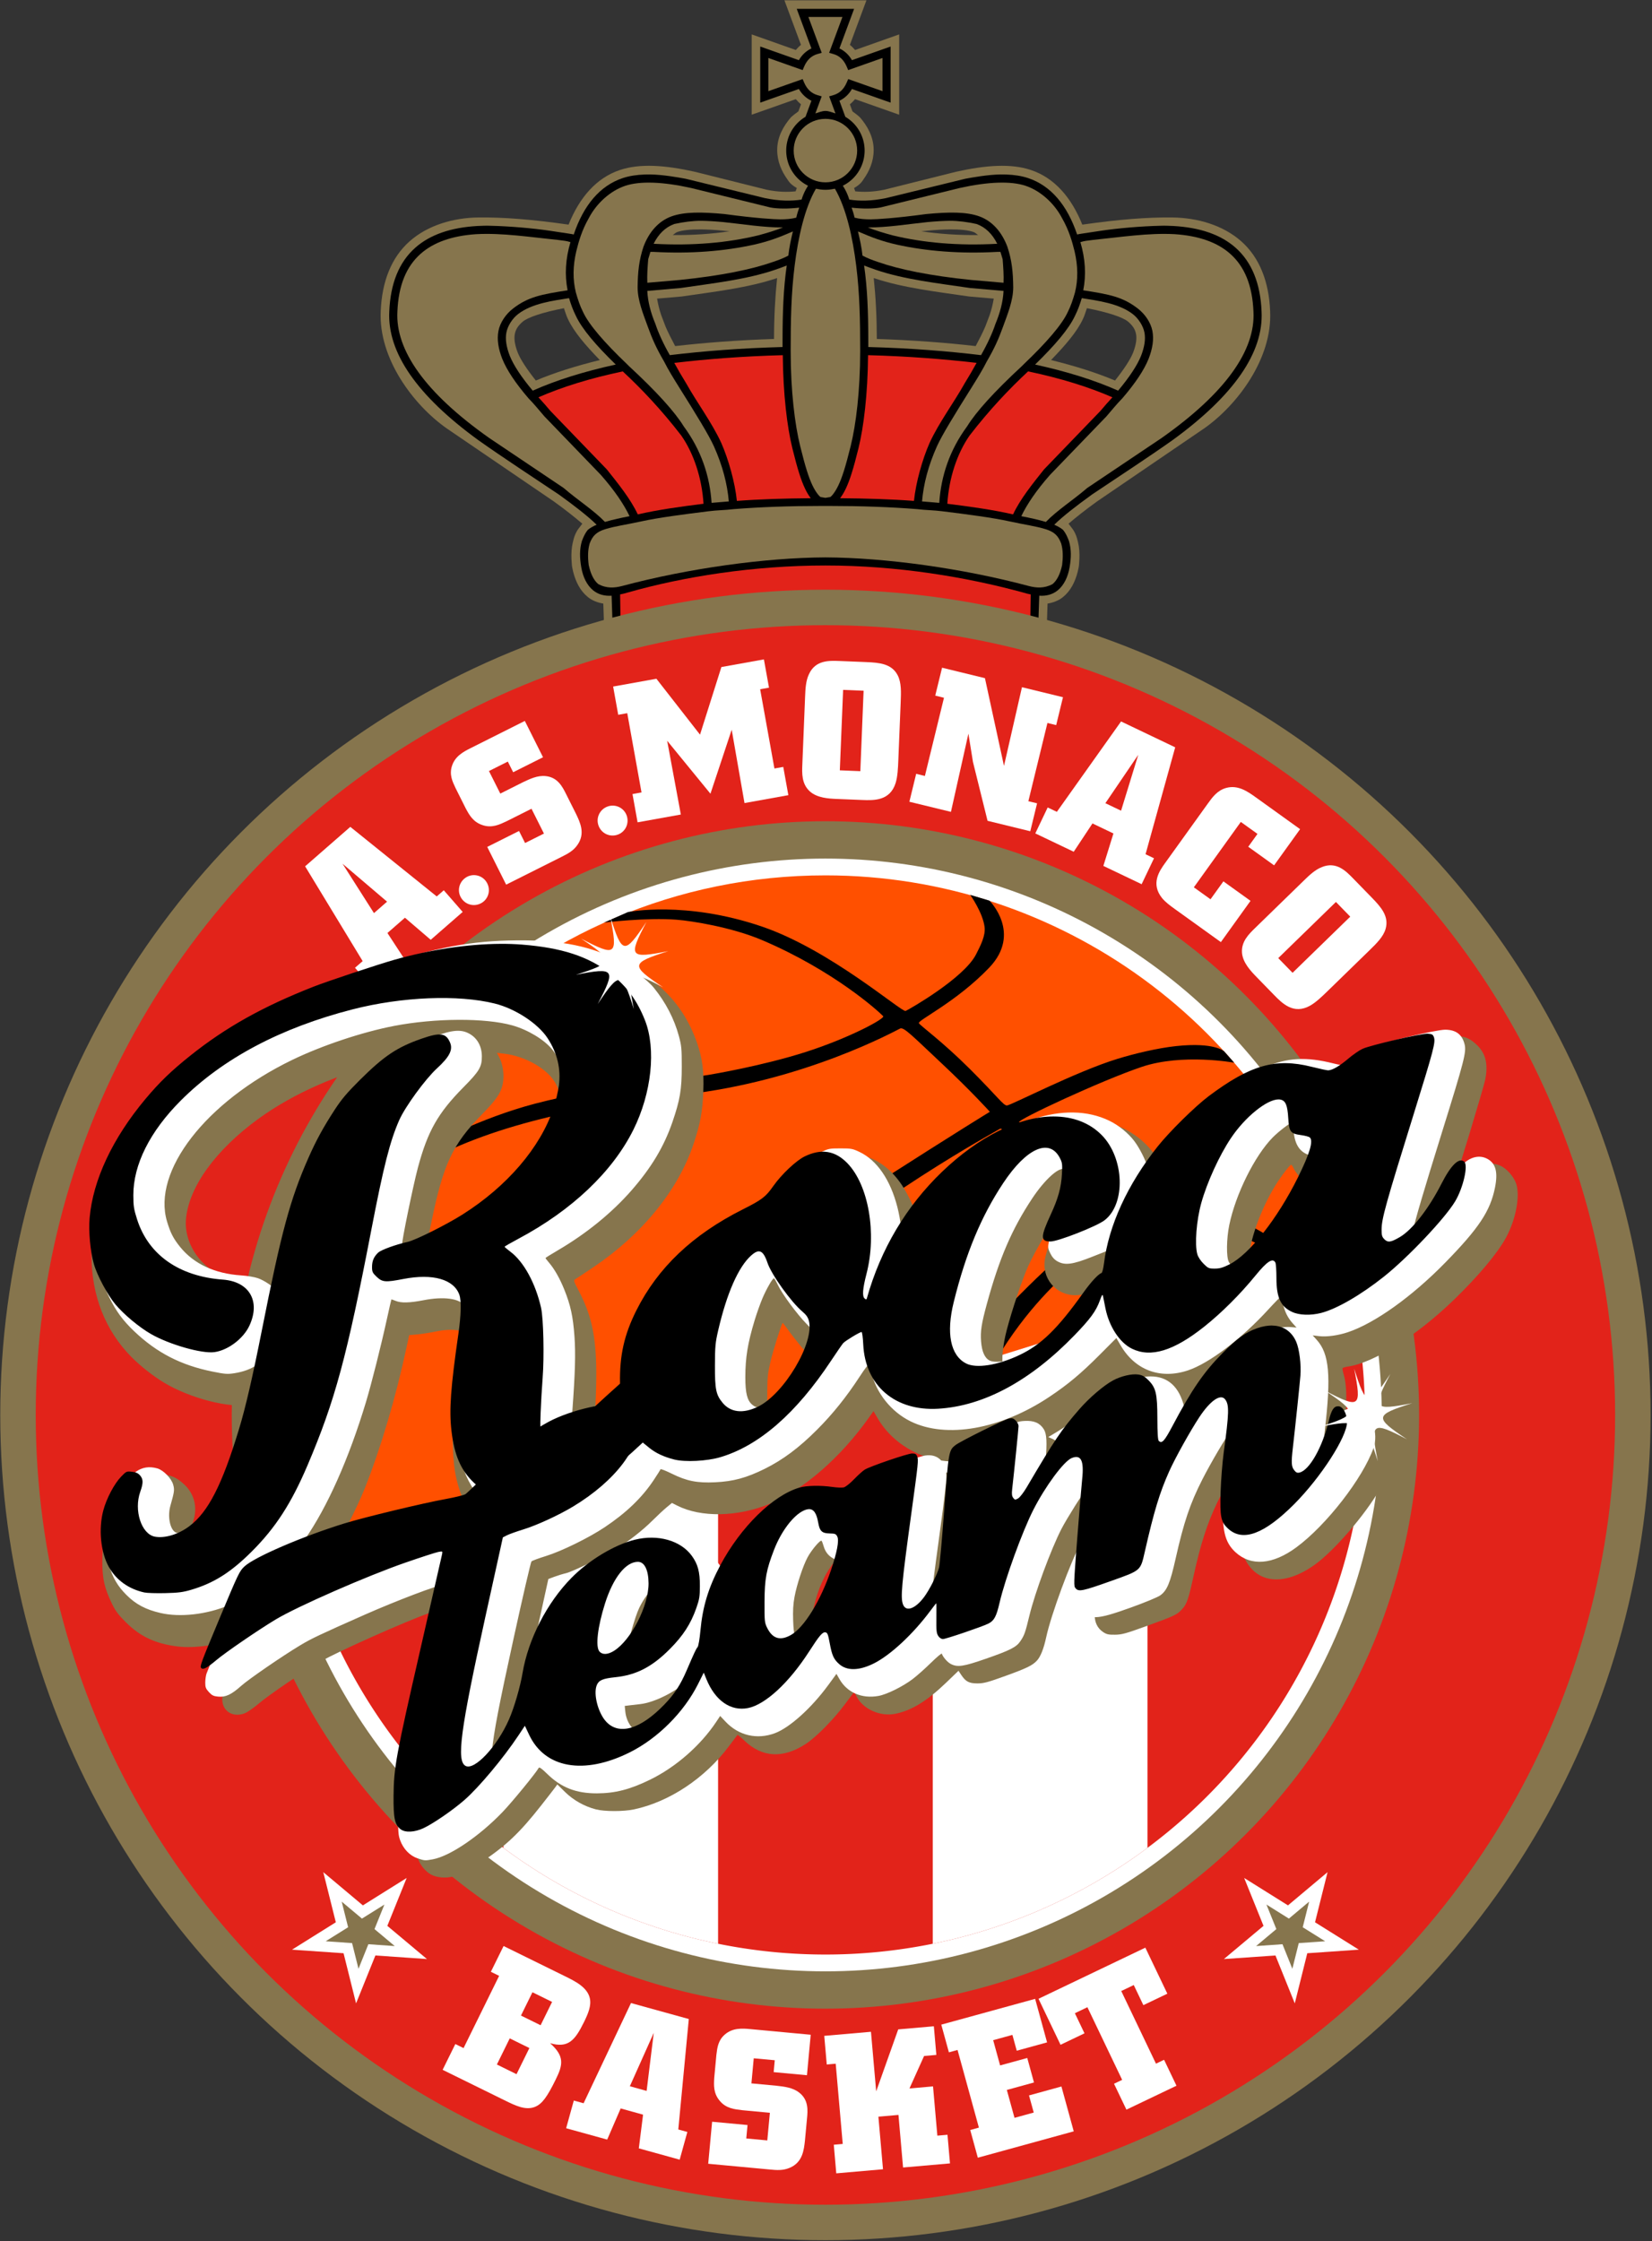 <?xml version="1.0" encoding="UTF-8" standalone="no"?>
<svg
   xmlns:dc="http://purl.org/dc/elements/1.1/"
   xmlns:cc="http://creativecommons.org/ns#"
   xmlns:rdf="http://www.w3.org/1999/02/22-rdf-syntax-ns#"
   xmlns:svg="http://www.w3.org/2000/svg"
   xmlns="http://www.w3.org/2000/svg"
   xmlns:sodipodi="http://sodipodi.sourceforge.net/DTD/sodipodi-0.dtd"
   xmlns:inkscape="http://www.inkscape.org/namespaces/inkscape"
   version="1.1"
   id="svg833"
   xml:space="preserve"
   width="442.335"
   height="600"
   viewBox="0 0 442.335 600"
   sodipodi:docname="Logo AS Monaco Basketball brut.svg"
   inkscape:version="1.0.1 (c497b03c, 2020-09-10)"><rect x="0" y="0" width="442.335" height="600" fill="#333333" stroke="none"/><defs
     id="defs837" /><sodipodi:namedview
     pagecolor="#ffffff"
     bordercolor="#666666"
     borderopacity="1"
     objecttolerance="10"
     gridtolerance="10"
     guidetolerance="10"
     inkscape:pageopacity="0"
     inkscape:pageshadow="2"
     inkscape:window-width="1920"
     inkscape:window-height="907"
     id="namedview835"
     showgrid="false"
     inkscape:zoom="0.8449926"
     inkscape:cx="107.36118"
     inkscape:cy="413.2825"
     inkscape:window-x="0"
     inkscape:window-y="25"
     inkscape:window-maximized="0"
     inkscape:current-layer="g841"
     inkscape:document-rotation="0" /><g
     id="g841"
     inkscape:groupmode="layer"
     inkscape:label="Logo"
     transform="matrix(1.333,0,0,-1.333,-419.295,165.932)"><g
       id="g2001"
       transform="matrix(1,0,0,1,-0.087,-0.034)"><path
         id="path1691"
         style="color:#000000;font-style:normal;font-variant:normal;font-weight:normal;font-stretch:normal;font-size:medium;line-height:normal;font-family:sans-serif;font-variant-ligatures:normal;font-variant-position:normal;font-variant-caps:normal;font-variant-numeric:normal;font-variant-alternates:normal;font-variant-east-asian:normal;font-feature-settings:normal;font-variation-settings:normal;text-indent:0;text-align:start;text-decoration:none;text-decoration-line:none;text-decoration-style:solid;text-decoration-color:#000000;letter-spacing:normal;word-spacing:normal;text-transform:none;writing-mode:lr-tb;direction:ltr;text-orientation:mixed;dominant-baseline:auto;baseline-shift:baseline;text-anchor:start;white-space:normal;shape-padding:0;shape-margin:0;inline-size:0;clip-rule:nonzero;display:inline;overflow:visible;visibility:visible;isolation:auto;mix-blend-mode:normal;color-interpolation:sRGB;color-interpolation-filters:linearRGB;solid-color:#000000;solid-opacity:1;vector-effect:none;fill:#86754d;fill-opacity:1;fill-rule:nonzero;stroke:none;stroke-width:5.064;stroke-linecap:butt;stroke-linejoin:miter;stroke-miterlimit:4;stroke-dasharray:none;stroke-dashoffset:0;stroke-opacity:1;color-rendering:auto;image-rendering:auto;shape-rendering:auto;text-rendering:auto;enable-background:accumulate;stop-color:#000000"
         d="m 472.204,124.449 3.322,-8.949 c -0.394,-0.315 -0.716,-0.648 -1.04,-1.031 l -8.856,3.136 v -16.131 l 8.858,3.123 c 0.325,-0.383 0.649,-0.716 1.044,-1.031 l -0.523,-1.425 c -0.539,-0.386 -1.046,-0.764 -1.519,-1.211 -1.454,-1.701 -2.739,-3.881 -2.739,-6.555 0,-2.27 0.871,-4.27 2.07,-5.918 0.486,-0.801 1.073,-1.246 1.868,-1.711 -0.095,-0.206 -0.151,-0.446 -0.236,-0.662 -1.673,-0.166 -3.468,-0.153 -5.779,0.311 l -14.451,3.614 -0.032,0.007 c -5.985,1.335 -11.009,1.692 -15.013,0.357 -4.738,-1.574 -8.152,-5.524 -10.334,-10.978 -7.45,1.058 -13.038,1.497 -18.081,1.441 -5.042,-0.056 -10.188,-1.542 -13.854,-4.793 -3.665,-3.249 -5.558,-8.108 -5.793,-14.013 -0.481,-9.479 6.538,-18.831 13.211,-23.534 L 425.923,23.773 c 2.335,-1.69 4.163,-3.139 5.684,-4.44 -0.865,-1.147 -0.871,-1.098 -1.151,-1.601 -0.513,-0.928 -0.727,-1.934 -0.913,-2.944 -0.165,-1.146 -0.159,-2.283 -0.059,-3.416 0.017,-0.585 0.154,-1.154 0.286,-1.709 0.529,-2.065 1.429,-3.82 2.921,-5.045 0.9,-0.739 1.988,-1.143 3.132,-1.334 l 0.211,-6.445 h 44.405 44.405 l 0.211,6.445 c 1.144,0.192 2.231,0.596 3.132,1.334 1.492,1.224 2.391,2.98 2.921,5.045 0.131,0.555 0.269,1.124 0.286,1.709 0.101,1.133 0.106,2.27 -0.059,3.416 -0.186,1.01 -0.4,2.016 -0.913,2.944 -0.281,0.503 -0.286,0.454 -1.151,1.601 1.521,1.3 3.349,2.75 5.684,4.44 l 21.596,14.723 c 6.674,4.704 13.692,14.055 13.211,23.534 -0.235,5.905 -2.128,10.764 -5.793,14.013 -3.667,3.251 -8.812,4.737 -13.854,4.793 -5.042,0.056 -10.631,-0.383 -18.081,-1.441 -2.182,5.454 -5.597,9.403 -10.334,10.978 -4.004,1.335 -9.028,0.977 -15.013,-0.357 l -0.032,-0.007 -14.451,-3.614 c -2.311,-0.463 -4.106,-0.476 -5.779,-0.311 -0.084,0.216 -0.141,0.456 -0.236,0.662 0.794,0.465 1.382,0.91 1.868,1.711 1.199,1.648 2.07,3.648 2.07,5.918 0,2.674 -1.285,4.855 -2.739,6.555 -0.473,0.448 -0.98,0.825 -1.519,1.211 l -0.523,1.425 c 0.395,0.315 0.72,0.648 1.044,1.031 l 8.858,-3.123 v 16.131 l -8.856,-3.136 c -0.324,0.383 -0.646,0.716 -1.04,1.031 l 3.322,8.949 h -8.234 z M 455.423,78.44 c 1.282,-0.009 2.75,-0.091 4.386,-0.246 0.772,-0.102 0.708,-0.044 1.399,-0.129 -3.55,-0.536 -7.354,-0.8 -11.442,-0.762 0.303,0.189 0.555,0.479 0.895,0.604 1.009,0.366 2.626,0.549 4.762,0.533 z m 50.03,0 c 2.136,0.016 3.753,-0.168 4.762,-0.533 0.34,-0.125 0.592,-0.415 0.895,-0.604 -4.088,-0.038 -7.892,0.226 -11.442,0.762 0.691,0.085 0.627,0.027 1.399,0.129 1.636,0.156 3.104,0.237 4.386,0.246 z m -34.721,-9.772 c -0.397,-3.819 -0.612,-7.8 -0.617,-12.233 -7.281,-0.242 -13.885,-0.748 -19.859,-1.431 -0.729,1.373 -1.436,2.749 -1.929,3.917 -0.29,0.763 -0.601,1.56 -0.875,2.3 -0.389,1.13 -0.646,2.23 -0.826,3.315 l 4.904,0.423 c 6.494,0.949 13.375,1.734 19.201,3.709 z m 19.412,0 c 5.827,-1.975 12.707,-2.76 19.201,-3.709 l 4.904,-0.423 c -0.18,-1.085 -0.437,-2.185 -0.826,-3.315 -0.273,-0.74 -0.584,-1.537 -0.875,-2.3 -0.493,-1.168 -1.2,-2.544 -1.929,-3.917 -5.974,0.683 -12.578,1.189 -19.859,1.431 -0.005,4.433 -0.22,8.414 -0.617,12.233 z m -62.23,-6.054 c 0.262,-0.729 0.453,-1.478 0.814,-2.203 1.181,-2.54 3.545,-5.276 6.393,-8.215 -4.74,-1.164 -9.062,-2.516 -12.854,-4.112 -1.763,2.222 -3.067,4.19 -3.628,5.594 -0.632,1.634 -0.763,2.851 -0.592,3.74 0.172,0.892 0.586,1.624 1.581,2.484 0.994,0.86 4.016,1.893 8.287,2.711 z m 105.047,0 c 4.271,-0.818 7.292,-1.851 8.287,-2.711 0.994,-0.86 1.409,-1.592 1.581,-2.484 0.171,-0.889 0.04,-2.106 -0.592,-3.74 -0.562,-1.405 -1.865,-3.372 -3.628,-5.594 -3.792,1.596 -8.114,2.948 -12.854,4.112 2.847,2.939 5.212,5.675 6.393,8.215 0.361,0.725 0.552,1.474 0.814,2.203 z"
         sodipodi:nodetypes="cccccccccsccccccccssccccccccscccccsccccccccssccccccccsccccccccccccccccccccccccccccccccccccccccccccssccssccccc" /><path
         id="path1626"
         style="color:#000000;font-style:normal;font-variant:normal;font-weight:normal;font-stretch:normal;font-size:medium;line-height:normal;font-family:sans-serif;font-variant-ligatures:normal;font-variant-position:normal;font-variant-caps:normal;font-variant-numeric:normal;font-variant-alternates:normal;font-variant-east-asian:normal;font-feature-settings:normal;font-variation-settings:normal;text-indent:0;text-align:start;text-decoration:none;text-decoration-line:none;text-decoration-style:solid;text-decoration-color:#000000;letter-spacing:normal;word-spacing:normal;text-transform:none;writing-mode:lr-tb;direction:ltr;text-orientation:mixed;dominant-baseline:auto;baseline-shift:baseline;text-anchor:start;white-space:normal;shape-padding:0;shape-margin:0;inline-size:0;clip-rule:nonzero;display:inline;overflow:visible;visibility:visible;isolation:auto;mix-blend-mode:normal;color-interpolation:sRGB;color-interpolation-filters:linearRGB;solid-color:#000000;solid-opacity:1;vector-effect:none;fill:#000000;fill-opacity:1;fill-rule:nonzero;stroke:none;stroke-width:2.171;stroke-linecap:butt;stroke-linejoin:miter;stroke-miterlimit:4;stroke-dasharray:none;stroke-dashoffset:0;stroke-opacity:1;color-rendering:auto;image-rendering:auto;shape-rendering:auto;text-rendering:auto;enable-background:accumulate;stop-color:#000000"
         d="m 174.338,46.629 c -0.48,-0.005 -0.951,3.15e-4 -1.412,0.016 -2.211,0.073 -4.193,0.384 -5.924,0.961 -6.095,2.032 -10.459,7.234 -13.125,15.109 -0.565,-0.156 -1.01,-0.188 -6.238,-0.984 -4.691,-0.714 -11.152,-1.249 -15.988,-1.352 -1.178,-0.053 -2.431,0.004 -3.568,0.055 -7.061,0.402 -12.659,2.288 -16.646,5.824 -4.346,3.853 -6.655,9.601 -6.953,17.051 -0.572,11.025 7.446,22.532 23.777,34.428 6.899,4.884 14.493,9.812 21.654,14.621 4.329,3.125 7.82,5.844 10.094,8.078 -0.929,0.405 -1.745,0.856 -2.357,1.375 -0.656,0.787 -1.123,1.754 -1.568,2.947 l -0.016,0.039 -0.014,0.041 c -0.621,2.177 -0.609,4.348 -0.156,6.992 0.453,2.644 1.524,4.818 3.178,6.176 1.353,1.111 3.071,1.564 4.945,1.436 l 0.285,8.418 h 113.969 l 0.285,-8.418 c 1.874,0.128 3.592,-0.324 4.945,-1.436 1.654,-1.358 2.725,-3.531 3.178,-6.176 0.453,-2.644 0.465,-4.815 -0.156,-6.992 l -0.014,-0.041 -0.016,-0.039 c -0.445,-1.193 -0.912,-2.16 -1.568,-2.947 -0.613,-0.519 -1.429,-0.97 -2.357,-1.375 2.274,-2.234 5.765,-4.953 10.094,-8.078 7.161,-4.809 14.755,-9.737 21.654,-14.621 16.331,-11.895 24.35,-23.403 23.777,-34.428 -0.298,-7.45 -2.607,-13.197 -6.953,-17.051 -3.988,-3.536 -9.585,-5.422 -16.646,-5.824 -1.137,-0.051 -2.39,-0.108 -3.568,-0.055 -4.837,0.102 -11.298,0.637 -15.988,1.352 -5.228,0.796 -5.673,0.828 -6.238,0.984 -2.666,-7.875 -7.03,-13.078 -13.125,-15.109 -1.731,-0.577 -3.713,-0.887 -5.924,-0.961 -0.461,-0.015 -0.932,-0.021 -1.412,-0.016 -3.528,0.057 -7.576,0.801 -9.523,1.16 l -21.287,5.195 c -3.856,0.772 -6.932,0.813 -9.758,0.375 -0.506,-1.716 -1.533,-3.832 -3.096,-5.398 l -3.287,-1.273 -3.287,1.273 c -1.563,1.566 -2.59,3.682 -3.096,5.398 -2.826,0.438 -5.902,0.397 -9.758,-0.375 l -21.287,-5.195 c -1.948,-0.36 -5.995,-1.103 -9.523,-1.16 z m 13.627,12.412 c 1.799,0.019 3.812,0.143 6.031,0.352 5.254,0.539 10.674,1.46 15.918,1.432 -1.941,0.779 -4.144,1.452 -6.678,2.131 -8.138,1.965 -17.427,2.816 -27.865,2.246 h -0.027 -0.07 c 1.32,-2.657 3.154,-4.431 5.525,-5.301 2.41,-0.533 4.956,-0.866 7.166,-0.859 z m 66.648,0 c 2.21,-0.007 4.756,0.326 7.166,0.859 2.371,0.87 4.206,2.644 5.525,5.301 h -0.07 -0.027 c -10.438,0.57 -19.728,-0.281 -27.865,-2.246 -2.534,-0.679 -4.737,-1.352 -6.678,-2.131 5.244,0.028 10.664,-0.893 15.918,-1.432 2.219,-0.209 4.232,-0.332 6.031,-0.352 z m -43.684,11.975 c -0.882,6.071 -1.121,12.607 -1.121,20.033 v 1.795 c -11.249,0.299 -21.24,1.103 -30.199,2.174 -1.772,-3.118 -3.065,-5.979 -3.832,-8.293 l -0.012,-0.039 -0.016,-0.039 c -1.248,-2.98 -2.021,-5.918 -2.168,-8.828 l 8.949,-0.777 c 8.529,-1.268 17.57,-2.24 25.291,-4.887 1.088,-0.385 2.197,-0.758 3.107,-1.139 z m 20.719,0 c 0.911,0.38 2.019,0.754 3.107,1.139 7.721,2.647 16.762,3.619 25.291,4.887 l 8.949,0.777 c -0.147,2.911 -0.92,5.848 -2.168,8.828 l -0.016,0.039 -0.012,0.039 c -0.767,2.314 -2.06,5.175 -3.832,8.293 -8.959,-1.071 -18.95,-1.875 -30.199,-2.174 v -1.795 c 0,-7.426 -0.24,-13.962 -1.121,-20.033 z m -79.02,8.738 c 0.494,1.638 1.027,3.143 1.781,4.648 1.69,3.658 5.486,8.031 10.723,13.137 -8.534,1.865 -15.948,4.19 -22.238,6.99 -3.064,-3.654 -5.13,-6.811 -6.143,-9.332 -0.946,-2.435 -1.244,-4.497 -0.904,-6.252 0.34,-1.758 1.596,-3.754 3.146,-4.939 3.782,-2.892 9.452,-3.578 13.635,-4.252 z m 137.32,0 c 4.183,0.673 9.853,1.36 13.635,4.252 1.551,1.186 2.806,3.182 3.146,4.939 0.339,1.755 0.042,3.817 -0.904,6.252 -1.012,2.521 -3.079,5.678 -6.143,9.332 -6.29,-2.801 -13.704,-5.125 -22.238,-6.99 5.237,-5.105 9.032,-9.479 10.723,-13.137 0.754,-1.505 1.288,-3.01 1.781,-4.648 z"
         sodipodi:nodetypes="csscsccsccccccccssccccssccccccccsccscssccccccccccccccccccccccccccccccsccccccccccccccccccsccccccssccssccccc"
         transform="matrix(0.75,0,0,-0.75,314.471,124.449)" /><g
         id="g1946"><path
           style="color:#000000;font-style:normal;font-variant:normal;font-weight:normal;font-stretch:normal;font-size:medium;line-height:normal;font-family:sans-serif;font-variant-ligatures:normal;font-variant-position:normal;font-variant-caps:normal;font-variant-numeric:normal;font-variant-alternates:normal;font-variant-east-asian:normal;font-feature-settings:normal;font-variation-settings:normal;text-indent:0;text-align:start;text-decoration:none;text-decoration-line:none;text-decoration-style:solid;text-decoration-color:#000000;letter-spacing:normal;word-spacing:normal;text-transform:none;writing-mode:lr-tb;direction:ltr;text-orientation:mixed;dominant-baseline:auto;baseline-shift:baseline;text-anchor:start;white-space:normal;shape-padding:0;shape-margin:0;inline-size:0;clip-rule:nonzero;display:inline;overflow:visible;visibility:visible;isolation:auto;mix-blend-mode:normal;color-interpolation:sRGB;color-interpolation-filters:linearRGB;solid-color:#000000;solid-opacity:1;vector-effect:none;fill:#e2231a;fill-opacity:1;fill-rule:nonzero;stroke:none;stroke-width:1.628;stroke-linecap:butt;stroke-linejoin:miter;stroke-miterlimit:4;stroke-dasharray:none;stroke-dashoffset:0;stroke-opacity:1;color-rendering:auto;image-rendering:auto;shape-rendering:auto;text-rendering:auto;enable-background:accumulate;stop-color:#000000"
           d="m 462.652,23.908 c 4.573,0.346 9.638,0.499 14.838,0.539 -0.407,0.543 -0.789,1.169 -1.148,1.926 -0.785,1.654 -1.489,3.833 -2.542,8.095 -1.053,4.261 -1.863,10.937 -1.925,18.708 -8.101,-0.216 -15.302,-0.789 -21.799,-1.547 0.723,-1.322 1.49,-2.65 2.332,-4.004 2.269,-4.06 5.169,-7.878 7.098,-12.049 1.465,-3.318 2.773,-7.989 3.146,-11.668 z"
           id="path1682"
           sodipodi:nodetypes="ccscccccc" /><path
           style="color:#000000;font-style:normal;font-variant:normal;font-weight:normal;font-stretch:normal;font-size:medium;line-height:normal;font-family:sans-serif;font-variant-ligatures:normal;font-variant-position:normal;font-variant-caps:normal;font-variant-numeric:normal;font-variant-alternates:normal;font-variant-east-asian:normal;font-feature-settings:normal;font-variation-settings:normal;text-indent:0;text-align:start;text-decoration:none;text-decoration-line:none;text-decoration-style:solid;text-decoration-color:#000000;letter-spacing:normal;word-spacing:normal;text-transform:none;writing-mode:lr-tb;direction:ltr;text-orientation:mixed;dominant-baseline:auto;baseline-shift:baseline;text-anchor:start;white-space:normal;shape-padding:0;shape-margin:0;inline-size:0;clip-rule:nonzero;display:inline;overflow:visible;visibility:visible;isolation:auto;mix-blend-mode:normal;color-interpolation:sRGB;color-interpolation-filters:linearRGB;solid-color:#000000;solid-opacity:1;vector-effect:none;fill:#e2231a;fill-opacity:1;fill-rule:nonzero;stroke:none;stroke-width:1.628;stroke-linecap:butt;stroke-linejoin:miter;stroke-miterlimit:4;stroke-dasharray:none;stroke-dashoffset:0;stroke-opacity:1;color-rendering:auto;image-rendering:auto;shape-rendering:auto;text-rendering:auto;enable-background:accumulate;stop-color:#000000"
           d="m 442.746,21.199 c 4.138,0.945 8.586,1.561 13.205,2.135 -0.327,5.141 -1.938,10.055 -4.455,13.685 -4.013,5.202 -7.991,9.39 -11.766,12.901 -6.572,-1.378 -12.183,-3.13 -16.939,-5.205 0.807,-0.879 1.612,-1.776 2.398,-2.725 l 11.332,-11.748 0.012,-0.014 c 2.301,-2.889 4.77,-5.936 6.213,-9.029 z"
           id="path1686"
           sodipodi:nodetypes="ccccccccc" /><path
           style="color:#000000;font-style:normal;font-variant:normal;font-weight:normal;font-stretch:normal;font-size:medium;line-height:normal;font-family:sans-serif;font-variant-ligatures:normal;font-variant-position:normal;font-variant-caps:normal;font-variant-numeric:normal;font-variant-alternates:normal;font-variant-east-asian:normal;font-feature-settings:normal;font-variation-settings:normal;text-indent:0;text-align:start;text-decoration:none;text-decoration-line:none;text-decoration-style:solid;text-decoration-color:#000000;letter-spacing:normal;word-spacing:normal;text-transform:none;writing-mode:lr-tb;direction:ltr;text-orientation:mixed;dominant-baseline:auto;baseline-shift:baseline;text-anchor:start;white-space:normal;shape-padding:0;shape-margin:0;inline-size:0;clip-rule:nonzero;display:inline;overflow:visible;visibility:visible;isolation:auto;mix-blend-mode:normal;color-interpolation:sRGB;color-interpolation-filters:linearRGB;solid-color:#000000;solid-opacity:1;vector-effect:none;fill:#e2231a;fill-opacity:1;fill-rule:nonzero;stroke:none;stroke-width:1.628;stroke-linecap:butt;stroke-linejoin:miter;stroke-miterlimit:4;stroke-dasharray:none;stroke-dashoffset:0;stroke-opacity:1;color-rendering:auto;image-rendering:auto;shape-rendering:auto;text-rendering:auto;enable-background:accumulate;stop-color:#000000"
           d="m 498.224,23.908 c -4.573,0.346 -9.638,0.499 -14.838,0.539 0.407,0.543 0.789,1.169 1.148,1.926 0.785,1.654 1.489,3.833 2.542,8.095 1.053,4.261 1.863,10.937 1.925,18.708 8.101,-0.216 15.302,-0.789 21.799,-1.547 -0.723,-1.322 -1.49,-2.65 -2.332,-4.004 -2.269,-4.06 -5.169,-7.878 -7.098,-12.049 -1.465,-3.318 -2.773,-7.989 -3.146,-11.668 z"
           id="path1802"
           sodipodi:nodetypes="ccscccccc" /><path
           style="color:#000000;font-style:normal;font-variant:normal;font-weight:normal;font-stretch:normal;font-size:medium;line-height:normal;font-family:sans-serif;font-variant-ligatures:normal;font-variant-position:normal;font-variant-caps:normal;font-variant-numeric:normal;font-variant-alternates:normal;font-variant-east-asian:normal;font-feature-settings:normal;font-variation-settings:normal;text-indent:0;text-align:start;text-decoration:none;text-decoration-line:none;text-decoration-style:solid;text-decoration-color:#000000;letter-spacing:normal;word-spacing:normal;text-transform:none;writing-mode:lr-tb;direction:ltr;text-orientation:mixed;dominant-baseline:auto;baseline-shift:baseline;text-anchor:start;white-space:normal;shape-padding:0;shape-margin:0;inline-size:0;clip-rule:nonzero;display:inline;overflow:visible;visibility:visible;isolation:auto;mix-blend-mode:normal;color-interpolation:sRGB;color-interpolation-filters:linearRGB;solid-color:#000000;solid-opacity:1;vector-effect:none;fill:#e2231a;fill-opacity:1;fill-rule:nonzero;stroke:none;stroke-width:1.628;stroke-linecap:butt;stroke-linejoin:miter;stroke-miterlimit:4;stroke-dasharray:none;stroke-dashoffset:0;stroke-opacity:1;color-rendering:auto;image-rendering:auto;shape-rendering:auto;text-rendering:auto;enable-background:accumulate;stop-color:#000000"
           d="m 518.13,21.199 c -4.138,0.945 -8.586,1.561 -13.205,2.135 0.327,5.141 1.938,10.055 4.455,13.685 4.013,5.202 7.991,9.39 11.766,12.901 6.572,-1.378 12.183,-3.13 16.939,-5.205 -0.807,-0.879 -1.612,-1.776 -2.398,-2.725 l -11.332,-11.748 -0.012,-0.014 c -2.301,-2.889 -4.77,-5.936 -6.213,-9.029 z"
           id="path1804"
           sodipodi:nodetypes="ccccccccc" /></g><g
         id="g1956"><path
           style="color:#000000;font-style:normal;font-variant:normal;font-weight:normal;font-stretch:normal;font-size:medium;line-height:normal;font-family:sans-serif;font-variant-ligatures:normal;font-variant-position:normal;font-variant-caps:normal;font-variant-numeric:normal;font-variant-alternates:normal;font-variant-east-asian:normal;font-feature-settings:normal;font-variation-settings:normal;text-indent:0;text-align:start;text-decoration:none;text-decoration-line:none;text-decoration-style:solid;text-decoration-color:#000000;letter-spacing:normal;word-spacing:normal;text-transform:none;writing-mode:lr-tb;direction:ltr;text-orientation:mixed;dominant-baseline:auto;baseline-shift:baseline;text-anchor:start;white-space:normal;shape-padding:0;shape-margin:0;inline-size:0;clip-rule:nonzero;display:inline;overflow:visible;visibility:visible;isolation:auto;mix-blend-mode:normal;color-interpolation:sRGB;color-interpolation-filters:linearRGB;solid-color:#000000;solid-opacity:1;vector-effect:none;fill:#86754d;fill-opacity:1;fill-rule:nonzero;stroke:none;stroke-width:1.628;stroke-linecap:butt;stroke-linejoin:miter;stroke-miterlimit:4;stroke-dasharray:none;stroke-dashoffset:0;stroke-opacity:1;color-rendering:auto;image-rendering:auto;shape-rendering:auto;text-rendering:auto;enable-background:accumulate;stop-color:#000000"
           d="m 457.566,23.514 c 1.184,0.113 2.339,0.191 3.465,0.291 -0.303,3.502 -1.248,7.187 -3.008,11.102 -1.021,2.242 -3.37,6.087 -6.992,11.85 l -0.002,0.002 v 0.002 c -1.059,1.704 -2.141,3.428 -3.018,5.178 -1.504,2.584 -2.35,4.459 -3.244,6.941 -0.894,2.483 -2.046,5.241 -2.054,7.908 0.034,3.068 0.269,5.46 1.189,8.207 l 0.006,0.014 0.006,0.016 c 1.123,2.934 3.01,5.081 5.6,6.029 l 0.002,0.002 h 0.002 c 2.589,0.933 6.087,0.895 10.604,0.471 l 0.016,-0.002 0.016,-0.002 c 6.387,-0.855 10.02,-1.066 11.207,-1.066 1.151,0 2.197,0.073 3.221,0.342 0.153,0.715 0.366,1.361 0.59,2.008 -2.133,-0.251 -4.416,-0.24 -5.803,0.038 l -15.914,3.911 c -5.684,1.265 -10.269,1.427 -13.215,0.445 -2.976,-0.992 -5.775,-3.486 -7.36,-6.546 -1.367,-2.397 -2.008,-4.656 -2.489,-6.612 -0.684,-2.909 -0.731,-5.671 -0.08,-8.287 0.418,-1.465 0.826,-2.683 1.432,-3.891 l 0.006,-0.012 0.006,-0.014 c 1.175,-2.549 4.332,-6.18 8.789,-10.428 l 0.008,-0.008 0.006,-0.006 c 0.199,-0.199 0.377,-0.377 0.398,-0.398 l 0.023,-0.023 c 5.555,-5.136 9.206,-9.186 11,-12.102 3.519,-4.775 5.233,-9.981 5.59,-15.359 z"
           id="path1674"
           sodipodi:nodetypes="ccccccczcccsccccccsccccscccccccccscccc" /><path
           style="color:#000000;font-style:normal;font-variant:normal;font-weight:normal;font-stretch:normal;font-size:medium;line-height:normal;font-family:sans-serif;font-variant-ligatures:normal;font-variant-position:normal;font-variant-caps:normal;font-variant-numeric:normal;font-variant-alternates:normal;font-variant-east-asian:normal;font-feature-settings:normal;font-variation-settings:normal;text-indent:0;text-align:start;text-decoration:none;text-decoration-line:none;text-decoration-style:solid;text-decoration-color:#000000;letter-spacing:normal;word-spacing:normal;text-transform:none;writing-mode:lr-tb;direction:ltr;text-orientation:mixed;dominant-baseline:auto;baseline-shift:baseline;text-anchor:start;white-space:normal;shape-padding:0;shape-margin:0;inline-size:0;clip-rule:nonzero;display:inline;overflow:visible;visibility:visible;isolation:auto;mix-blend-mode:normal;color-interpolation:sRGB;color-interpolation-filters:linearRGB;solid-color:#000000;solid-opacity:1;vector-effect:none;fill:#86754d;fill-opacity:1;fill-rule:nonzero;stroke:none;stroke-width:1.628;stroke-linecap:butt;stroke-linejoin:miter;stroke-miterlimit:4;stroke-dasharray:none;stroke-dashoffset:0;stroke-opacity:1;color-rendering:auto;image-rendering:auto;shape-rendering:auto;text-rendering:auto;enable-background:accumulate;stop-color:#000000"
           d="m 444.662,67.721 6.547,0.568 c 8.294,0.848 14.422,2.118 18.6,3.584 l 0.004,0.002 h 0.006 c 1.172,0.395 2.256,0.802 3.174,1.305 0.174,1.659 0.527,3.268 0.912,4.852 -2.905,-1.266 -4.996,-2.014 -7.723,-2.637 -6.004,-1.332 -12.762,-1.882 -20.27,-1.472 h -0.629 c -0.142,-0.48 -0.286,-0.982 -0.441,-1.465 -0.133,-1.642 -0.248,-3.322 -0.179,-4.736 z"
           id="path1678"
           sodipodi:nodetypes="cccccccccccc" /><path
           style="color:#000000;font-style:normal;font-variant:normal;font-weight:normal;font-stretch:normal;font-size:medium;line-height:normal;font-family:sans-serif;font-variant-ligatures:normal;font-variant-position:normal;font-variant-caps:normal;font-variant-numeric:normal;font-variant-alternates:normal;font-variant-east-asian:normal;font-feature-settings:normal;font-variation-settings:normal;text-indent:0;text-align:start;text-decoration:none;text-decoration-line:none;text-decoration-style:solid;text-decoration-color:#000000;letter-spacing:normal;word-spacing:normal;text-transform:none;writing-mode:lr-tb;direction:ltr;text-orientation:mixed;dominant-baseline:auto;baseline-shift:baseline;text-anchor:start;white-space:normal;shape-padding:0;shape-margin:0;inline-size:0;clip-rule:nonzero;display:inline;overflow:visible;visibility:visible;isolation:auto;mix-blend-mode:normal;color-interpolation:sRGB;color-interpolation-filters:linearRGB;solid-color:#000000;solid-opacity:1;vector-effect:none;fill:#86754d;fill-opacity:1;fill-rule:nonzero;stroke:none;stroke-width:1.628;stroke-linecap:butt;stroke-linejoin:miter;stroke-miterlimit:4;stroke-dasharray:none;stroke-dashoffset:0;stroke-opacity:1;color-rendering:auto;image-rendering:auto;shape-rendering:auto;text-rendering:auto;enable-background:accumulate;stop-color:#000000"
           d="m 436.156,19.686 c 1.626,0.473 3.23,0.821 4.939,1.152 -1.106,2.312 -2.943,5.093 -5.779,8.307 -3.771,3.912 -7.547,7.825 -11.32,11.736 -1.078,1.247 -2.144,2.569 -3.172,3.604 l -0.023,0.021 -0.019,0.023 c -2.591,3.023 -4.345,5.643 -5.258,7.916 l -0.002,0.004 -0.002,0.004 c -0.783,2.011 -1.093,3.876 -0.76,5.598 0.33,1.705 1.499,3.386 2.904,4.475 3.053,2.365 5.681,2.856 10.986,3.68 -0.614,3.082 -0.422,6.316 0.574,9.674 -0.945,0.29 -1.212,0.263 -2.601,0.453 -5.454,0.548 -11.077,1.435 -16.35,1.146 -4.873,-0.328 -8.567,-1.654 -11.144,-3.94 -2.878,-2.552 -4.46,-6.349 -4.67,-11.645 v -0.004 -0.006 c -0.398,-7.672 5.523,-16.228 18.447,-25.34 l 14.941,-10.033 c 2.82,-2.435 6.048,-4.48 8.309,-6.824 z"
           id="path1670"
           sodipodi:nodetypes="ccccccccccsaccccscccccc" /><path
           id="path1658"
           style="color:#000000;font-style:normal;font-variant:normal;font-weight:normal;font-stretch:normal;font-size:medium;line-height:normal;font-family:sans-serif;font-variant-ligatures:normal;font-variant-position:normal;font-variant-caps:normal;font-variant-numeric:normal;font-variant-alternates:normal;font-variant-east-asian:normal;font-feature-settings:normal;font-variation-settings:normal;text-indent:0;text-align:start;text-decoration:none;text-decoration-line:none;text-decoration-style:solid;text-decoration-color:#000000;letter-spacing:normal;word-spacing:normal;text-transform:none;writing-mode:lr-tb;direction:ltr;text-orientation:mixed;dominant-baseline:auto;baseline-shift:baseline;text-anchor:start;white-space:normal;shape-padding:0;shape-margin:0;inline-size:0;clip-rule:nonzero;display:inline;overflow:visible;visibility:visible;isolation:auto;mix-blend-mode:normal;color-interpolation:sRGB;color-interpolation-filters:linearRGB;solid-color:#000000;solid-opacity:1;vector-effect:none;fill:#86754d;fill-opacity:1;fill-rule:nonzero;stroke:none;stroke-width:1.628;stroke-linecap:butt;stroke-linejoin:miter;stroke-miterlimit:4;stroke-dasharray:none;stroke-dashoffset:0;stroke-opacity:1;color-rendering:auto;image-rendering:auto;shape-rendering:auto;text-rendering:auto;enable-background:accumulate;stop-color:#000000"
           d="m 478.551,86.652 c -2.318,-3.971 -3.6,-9.897 -4.299,-15.521 -0.699,-5.624 -0.797,-10.901 -0.797,-17.105 0,-8.057 0.851,-14.818 1.907,-19.091 1.056,-4.273 1.74,-6.366 2.449,-7.86 0.674,-1.42 1.374,-2.225 1.654,-2.388 l 0.973,-0.163 0.973,0.163 c 0.28,0.163 0.979,0.968 1.652,2.388 0.709,1.494 1.394,3.587 2.451,7.86 1.056,4.273 1.907,11.034 1.907,19.091 0,6.204 -0.098,11.481 -0.797,17.105 -0.699,5.624 -1.981,11.55 -4.299,15.521 -0.575,-0.162 -1.278,1.153 -1.887,1.153 -0.609,0 -1.312,-1.315 -1.887,-1.153 z"
           sodipodi:nodetypes="csssscccsssscsc" /><path
           style="color:#000000;font-style:normal;font-variant:normal;font-weight:normal;font-stretch:normal;font-size:medium;line-height:normal;font-family:sans-serif;font-variant-ligatures:normal;font-variant-position:normal;font-variant-caps:normal;font-variant-numeric:normal;font-variant-alternates:normal;font-variant-east-asian:normal;font-feature-settings:normal;font-variation-settings:normal;text-indent:0;text-align:start;text-decoration:none;text-decoration-line:none;text-decoration-style:solid;text-decoration-color:#000000;letter-spacing:normal;word-spacing:normal;text-transform:none;writing-mode:lr-tb;direction:ltr;text-orientation:mixed;dominant-baseline:auto;baseline-shift:baseline;text-anchor:start;white-space:normal;shape-padding:0;shape-margin:0;inline-size:0;clip-rule:nonzero;display:inline;overflow:visible;visibility:visible;isolation:auto;mix-blend-mode:normal;color-interpolation:sRGB;color-interpolation-filters:linearRGB;solid-color:#000000;solid-opacity:1;vector-effect:none;fill:#86754d;fill-opacity:1;fill-rule:nonzero;stroke:none;stroke-width:1.628;stroke-linecap:butt;stroke-linejoin:miter;stroke-miterlimit:4;stroke-dasharray:none;stroke-dashoffset:0;stroke-opacity:1;color-rendering:auto;image-rendering:auto;shape-rendering:auto;text-rendering:auto;enable-background:accumulate;stop-color:#000000"
           d="m 503.31,23.514 c -1.184,0.113 -2.339,0.191 -3.465,0.291 0.303,3.502 1.248,7.187 3.008,11.102 1.021,2.242 3.37,6.087 6.992,11.85 l 0.002,0.002 v 0.002 c 1.059,1.704 2.141,3.428 3.018,5.178 1.504,2.584 2.35,4.459 3.244,6.941 0.894,2.483 2.046,5.241 2.054,7.908 -0.034,3.068 -0.269,5.46 -1.189,8.207 l -0.006,0.014 -0.006,0.016 c -1.123,2.934 -3.01,5.081 -5.6,6.029 l -0.002,0.002 h -0.002 c -2.589,0.933 -6.087,0.895 -10.604,0.471 l -0.016,-0.002 -0.016,-0.002 c -6.387,-0.855 -10.02,-1.066 -11.207,-1.066 -1.151,0 -2.197,0.073 -3.221,0.342 -0.153,0.715 -0.366,1.361 -0.59,2.008 2.133,-0.251 4.416,-0.24 5.803,0.038 l 15.914,3.911 c 5.684,1.265 10.269,1.427 13.215,0.445 2.976,-0.992 5.775,-3.486 7.36,-6.546 1.367,-2.397 2.008,-4.656 2.489,-6.612 0.684,-2.909 0.731,-5.671 0.08,-8.287 -0.418,-1.465 -0.826,-2.683 -1.432,-3.891 l -0.006,-0.012 -0.006,-0.014 c -1.175,-2.549 -4.332,-6.18 -8.789,-10.428 l -0.008,-0.008 -0.006,-0.006 c -0.199,-0.199 -0.377,-0.377 -0.398,-0.398 l -0.023,-0.023 c -5.555,-5.136 -9.206,-9.186 -11,-12.102 -3.519,-4.775 -5.233,-9.981 -5.59,-15.359 z"
           id="path1798"
           sodipodi:nodetypes="ccccccczcccsccccccsccccscccccccccscccc" /><path
           style="color:#000000;font-style:normal;font-variant:normal;font-weight:normal;font-stretch:normal;font-size:medium;line-height:normal;font-family:sans-serif;font-variant-ligatures:normal;font-variant-position:normal;font-variant-caps:normal;font-variant-numeric:normal;font-variant-alternates:normal;font-variant-east-asian:normal;font-feature-settings:normal;font-variation-settings:normal;text-indent:0;text-align:start;text-decoration:none;text-decoration-line:none;text-decoration-style:solid;text-decoration-color:#000000;letter-spacing:normal;word-spacing:normal;text-transform:none;writing-mode:lr-tb;direction:ltr;text-orientation:mixed;dominant-baseline:auto;baseline-shift:baseline;text-anchor:start;white-space:normal;shape-padding:0;shape-margin:0;inline-size:0;clip-rule:nonzero;display:inline;overflow:visible;visibility:visible;isolation:auto;mix-blend-mode:normal;color-interpolation:sRGB;color-interpolation-filters:linearRGB;solid-color:#000000;solid-opacity:1;vector-effect:none;fill:#86754d;fill-opacity:1;fill-rule:nonzero;stroke:none;stroke-width:1.628;stroke-linecap:butt;stroke-linejoin:miter;stroke-miterlimit:4;stroke-dasharray:none;stroke-dashoffset:0;stroke-opacity:1;color-rendering:auto;image-rendering:auto;shape-rendering:auto;text-rendering:auto;enable-background:accumulate;stop-color:#000000"
           d="m 516.214,67.721 -6.547,0.568 c -8.294,0.848 -14.422,2.118 -18.6,3.584 l -0.004,0.002 h -0.006 c -1.172,0.395 -2.256,0.802 -3.174,1.305 -0.174,1.659 -0.527,3.268 -0.912,4.852 2.905,-1.266 4.996,-2.014 7.723,-2.637 6.004,-1.332 12.762,-1.882 20.27,-1.472 h 0.629 c 0.142,-0.48 0.286,-0.982 0.441,-1.465 0.133,-1.642 0.248,-3.322 0.179,-4.736 z"
           id="path1800"
           sodipodi:nodetypes="cccccccccccc" /><path
           style="color:#000000;font-style:normal;font-variant:normal;font-weight:normal;font-stretch:normal;font-size:medium;line-height:normal;font-family:sans-serif;font-variant-ligatures:normal;font-variant-position:normal;font-variant-caps:normal;font-variant-numeric:normal;font-variant-alternates:normal;font-variant-east-asian:normal;font-feature-settings:normal;font-variation-settings:normal;text-indent:0;text-align:start;text-decoration:none;text-decoration-line:none;text-decoration-style:solid;text-decoration-color:#000000;letter-spacing:normal;word-spacing:normal;text-transform:none;writing-mode:lr-tb;direction:ltr;text-orientation:mixed;dominant-baseline:auto;baseline-shift:baseline;text-anchor:start;white-space:normal;shape-padding:0;shape-margin:0;inline-size:0;clip-rule:nonzero;display:inline;overflow:visible;visibility:visible;isolation:auto;mix-blend-mode:normal;color-interpolation:sRGB;color-interpolation-filters:linearRGB;solid-color:#000000;solid-opacity:1;vector-effect:none;fill:#86754d;fill-opacity:1;fill-rule:nonzero;stroke:none;stroke-width:1.628;stroke-linecap:butt;stroke-linejoin:miter;stroke-miterlimit:4;stroke-dasharray:none;stroke-dashoffset:0;stroke-opacity:1;color-rendering:auto;image-rendering:auto;shape-rendering:auto;text-rendering:auto;enable-background:accumulate;stop-color:#000000"
           d="m 524.72,19.686 c -1.626,0.473 -3.23,0.821 -4.939,1.152 1.106,2.312 2.943,5.093 5.779,8.307 3.771,3.912 7.547,7.825 11.32,11.736 1.078,1.247 2.144,2.569 3.172,3.604 l 0.023,0.021 0.019,0.023 c 2.591,3.023 4.345,5.643 5.258,7.916 l 0.002,0.004 0.002,0.004 c 0.783,2.011 1.093,3.876 0.76,5.598 -0.33,1.705 -1.499,3.386 -2.904,4.475 -3.053,2.365 -5.681,2.856 -10.986,3.68 0.614,3.082 0.422,6.316 -0.574,9.674 0.945,0.29 1.212,0.263 2.601,0.453 5.454,0.548 11.077,1.435 16.35,1.146 4.873,-0.328 8.567,-1.654 11.144,-3.94 2.878,-2.552 4.46,-6.349 4.67,-11.645 v -0.004 -0.006 c 0.398,-7.672 -5.523,-16.228 -18.447,-25.34 L 533.029,26.51 c -2.82,-2.435 -6.048,-4.48 -8.309,-6.824 z"
           id="path1806"
           sodipodi:nodetypes="ccccccccccsaccccscccccc" /><path
           id="path1662"
           style="color:#000000;font-style:normal;font-variant:normal;font-weight:normal;font-stretch:normal;font-size:medium;line-height:normal;font-family:sans-serif;font-variant-ligatures:normal;font-variant-position:normal;font-variant-caps:normal;font-variant-numeric:normal;font-variant-alternates:normal;font-variant-east-asian:normal;font-feature-settings:normal;font-variation-settings:normal;text-indent:0;text-align:start;text-decoration:none;text-decoration-line:none;text-decoration-style:solid;text-decoration-color:#000000;letter-spacing:normal;word-spacing:normal;text-transform:none;writing-mode:lr-tb;direction:ltr;text-orientation:mixed;dominant-baseline:auto;baseline-shift:baseline;text-anchor:start;white-space:normal;shape-padding:0;shape-margin:0;inline-size:0;clip-rule:nonzero;display:inline;overflow:visible;visibility:visible;isolation:auto;mix-blend-mode:normal;color-interpolation:sRGB;color-interpolation-filters:linearRGB;solid-color:#000000;solid-opacity:1;vector-effect:none;fill:#86754d;fill-opacity:1;fill-rule:nonzero;stroke:none;stroke-width:2.171;stroke-linecap:butt;stroke-linejoin:miter;stroke-miterlimit:4;stroke-dasharray:none;stroke-dashoffset:0;stroke-opacity:1;color-rendering:auto;image-rendering:auto;shape-rendering:auto;text-rendering:auto;enable-background:accumulate;stop-color:#000000"
           d="m 220.008,135.408 c -8.234,0 -16.179,0.28 -23.258,0.846 -2.349,0.285 -4.607,0.289 -6.771,0.576 l -0.006,0.002 h -0.004 c -6.829,0.842 -13.346,1.697 -17.879,2.684 -4.533,0.986 -6.949,1.257 -9.746,2.1 -2.398,0.74 -3.414,1.786 -4.201,3.848 -0.505,1.789 -0.517,3.6 -0.252,5.768 0.539,2.518 1.449,4.183 2.562,5.098 2.26,1.225 4.395,1.019 6.328,0.527 17.769,-4.751 38.385,-7.596 54.508,-7.676 16.123,0.079 36.738,2.925 54.508,7.676 1.933,0.491 4.068,0.698 6.328,-0.527 1.114,-0.914 2.024,-2.58 2.562,-5.098 0.265,-2.168 0.253,-3.979 -0.252,-5.768 -0.787,-2.062 -1.803,-3.107 -4.201,-3.848 -2.797,-0.843 -5.213,-1.113 -9.746,-2.1 -4.533,-0.986 -11.05,-1.842 -17.879,-2.684 h -0.004 l -0.006,-0.002 c -2.165,-0.287 -4.422,-0.291 -6.771,-0.576 -7.079,-0.565 -15.024,-0.846 -23.258,-0.846 h -1.281 z"
           transform="matrix(0.75,0,0,-0.75,314.471,124.449)" /></g><g
         id="g1929"><path
           style="color:#000000;font-style:normal;font-variant:normal;font-weight:normal;font-stretch:normal;font-size:medium;line-height:normal;font-family:sans-serif;font-variant-ligatures:normal;font-variant-position:normal;font-variant-caps:normal;font-variant-numeric:normal;font-variant-alternates:normal;font-variant-east-asian:normal;font-feature-settings:normal;font-variation-settings:normal;text-indent:0;text-align:start;text-decoration:none;text-decoration-line:none;text-decoration-style:solid;text-decoration-color:#000000;letter-spacing:normal;word-spacing:normal;text-transform:none;writing-mode:lr-tb;direction:ltr;text-orientation:mixed;dominant-baseline:auto;baseline-shift:baseline;text-anchor:start;white-space:normal;shape-padding:0;shape-margin:0;inline-size:0;clip-rule:nonzero;display:inline;overflow:visible;visibility:visible;opacity:1;isolation:auto;mix-blend-mode:normal;color-interpolation:sRGB;color-interpolation-filters:linearRGB;solid-color:#000000;solid-opacity:1;vector-effect:none;fill:#86754d;fill-opacity:1;fill-rule:nonzero;stroke:none;stroke-width:5.064;stroke-linecap:butt;stroke-linejoin:miter;stroke-miterlimit:4;stroke-dasharray:none;stroke-dashoffset:0;stroke-opacity:1;color-rendering:auto;image-rendering:auto;shape-rendering:auto;text-rendering:auto;enable-background:accumulate;stop-color:#000000;stop-opacity:1"
           d="m 480.438,89.377 1.301,0.52 c 0.598,0.239 1.21,0.685 1.918,1.207 0.809,1.01 1.188,1.998 1.188,3.271 0,1.297 -0.318,2.039 -1.221,3.123 -0.502,0.375 -0.959,0.746 -1.291,0.969 l -0.68,0.457 -1.217,3.301 -1.211,-3.301 -0.682,-0.457 c -0.34,-0.228 -0.799,-0.601 -1.311,-0.98 -0.986,-1.182 -1.418,-1.997 -1.418,-3.111 0,-1.095 0.488,-2.152 1.383,-3.26 0.72,-0.529 1.337,-0.979 1.939,-1.219 z"
           id="path1723" /><path
           id="path1865"
           style="fill:#000000;fill-opacity:1;stroke:none;stroke-width:7.364;stroke-linecap:round;stroke-linejoin:round"
           d="m 213.609,2.289 3.93,10.594 c -1.427,0.684 -2.555,1.75 -3.352,3.146 l -10.355,-3.656 v 15.023 l 10.357,-3.652 c 0.797,1.394 1.924,2.462 3.352,3.148 l -1.586,4.303 a 10.5,10.5 0 0 0 -5.166,9.045 10.5,10.5 0 0 0 10.5,10.5 10.5,10.5 0 0 0 10.5,-10.5 10.5,10.5 0 0 0 -5.166,-9.043 l -1.586,-4.305 c 1.428,-0.686 2.554,-1.755 3.352,-3.148 l 10.357,3.652 V 12.373 l -10.355,3.656 c -0.796,-1.396 -1.925,-2.462 -3.352,-3.146 l 3.93,-10.594 z"
           transform="matrix(0.75,0,0,-0.75,314.471,124.449)" /><circle
           style="fill:#86754d;fill-opacity:1;stroke:none;stroke-width:4.471;stroke-linecap:round;stroke-linejoin:round"
           id="circle1867"
           cx="480.438"
           cy="-94.268"
           transform="scale(1,-1)"
           r="6.375" /><path
           id="path1875"
           style="color:#000000;font-style:normal;font-variant:normal;font-weight:normal;font-stretch:normal;font-size:medium;line-height:normal;font-family:sans-serif;font-variant-ligatures:normal;font-variant-position:normal;font-variant-caps:normal;font-variant-numeric:normal;font-variant-alternates:normal;font-variant-east-asian:normal;font-feature-settings:normal;font-variation-settings:normal;text-indent:0;text-align:start;text-decoration:none;text-decoration-line:none;text-decoration-style:solid;text-decoration-color:#000000;letter-spacing:normal;word-spacing:normal;text-transform:none;writing-mode:lr-tb;direction:ltr;text-orientation:mixed;dominant-baseline:auto;baseline-shift:baseline;text-anchor:start;white-space:normal;shape-padding:0;shape-margin:0;inline-size:0;clip-rule:nonzero;display:inline;overflow:visible;visibility:visible;isolation:auto;mix-blend-mode:normal;color-interpolation:sRGB;color-interpolation-filters:linearRGB;solid-color:#000000;solid-opacity:1;vector-effect:none;fill:#86754d;fill-opacity:1;fill-rule:nonzero;stroke:none;stroke-width:1.628;stroke-linecap:butt;stroke-linejoin:miter;stroke-miterlimit:4;stroke-dasharray:none;stroke-dashoffset:0;stroke-opacity:1;color-rendering:auto;image-rendering:auto;shape-rendering:auto;text-rendering:auto;enable-background:accumulate;stop-color:#000000"
           d="m 477.018,121.105 2.673,-7.201 -0.847,-0.24 c -1.248,-0.356 -2.112,-1.204 -2.681,-2.527 l -0.3,-0.702 -6.889,2.435 v -6.667 l 6.889,2.427 0.3,-0.697 c 0.568,-1.318 1.434,-2.168 2.684,-2.528 l 0.841,-0.243 -1.266,-3.431 c 0.649,0.195 1.327,0.5 2.016,0.5 0.689,0 1.367,-0.305 2.016,-0.5 l -1.266,3.431 0.841,0.243 c 1.25,0.361 2.116,1.21 2.684,2.528 l 0.3,0.697 6.889,-2.427 v 6.667 l -6.889,-2.435 -0.3,0.702 c -0.568,1.323 -1.433,2.171 -2.681,2.527 l -0.847,0.24 2.673,7.201 z"
           sodipodi:nodetypes="ccccccccccccsccccccccccccc" /></g><path
         id="path1666"
         style="color:#000000;font-style:normal;font-variant:normal;font-weight:normal;font-stretch:normal;font-size:medium;line-height:normal;font-family:sans-serif;font-variant-ligatures:normal;font-variant-position:normal;font-variant-caps:normal;font-variant-numeric:normal;font-variant-alternates:normal;font-variant-east-asian:normal;font-feature-settings:normal;font-variation-settings:normal;text-indent:0;text-align:start;text-decoration:none;text-decoration-line:none;text-decoration-style:solid;text-decoration-color:#000000;letter-spacing:normal;word-spacing:normal;text-transform:none;writing-mode:lr-tb;direction:ltr;text-orientation:mixed;dominant-baseline:auto;baseline-shift:baseline;text-anchor:start;white-space:normal;shape-padding:0;shape-margin:0;inline-size:0;clip-rule:nonzero;display:inline;overflow:visible;visibility:visible;isolation:auto;mix-blend-mode:normal;color-interpolation:sRGB;color-interpolation-filters:linearRGB;solid-color:#000000;solid-opacity:1;vector-effect:none;fill:#e2231a;fill-opacity:1;fill-rule:nonzero;stroke:none;stroke-width:2.171;stroke-linecap:butt;stroke-linejoin:miter;stroke-miterlimit:4;stroke-dasharray:none;stroke-dashoffset:0;stroke-opacity:1;color-rendering:auto;image-rendering:auto;shape-rendering:auto;text-rendering:auto;enable-background:accumulate;stop-color:#000000"
         d="m 221.289,151.352 c -19.263,0 -38.012,2.991 -52.789,7.193 -0.973,0.301 -1.599,0.44 -2.197,0.553 l 0.1,6.592 h 109.773 l 0.1,-6.592 c -0.598,-0.113 -1.224,-0.252 -2.197,-0.553 -15.07,-4.104 -33.526,-7.193 -52.789,-7.193 z"
         sodipodi:nodetypes="sccccccs"
         transform="matrix(0.75,0,0,-0.75,314.471,124.449)" /></g><g
       id="g1127"
       transform="matrix(1,0,0,1,-0.087,-0.034)"><circle
         style="fill:#86754d;fill-opacity:1;stroke:none;stroke-width:0.488;stroke-linecap:round;stroke-linejoin:round"
         id="ellipse1046"
         cx="480.438"
         cy="159.677"
         transform="scale(1,-1)"
         r="165.75" /><circle
         style="fill:#e2231a;fill-opacity:1;stroke:none;stroke-width:0.467;stroke-linecap:round;stroke-linejoin:round"
         id="path1044"
         cx="480.438"
         cy="159.677"
         transform="scale(1,-1)"
         r="158.625" /><circle
         style="fill:#86754d;fill-opacity:1;stroke:none;stroke-width:0.351;stroke-linecap:round;stroke-linejoin:round"
         id="circle1052"
         cx="480.438"
         cy="159.677"
         transform="scale(1,-1)"
         r="119.25" /><circle
         style="fill:#ffffff;fill-opacity:1;stroke:none;stroke-width:0.329;stroke-linecap:round;stroke-linejoin:round"
         id="circle1054"
         cx="480.438"
         cy="159.677"
         transform="scale(1,-1)"
         r="111.75" /></g><g
       id="g1179"
       transform="matrix(1,0,0,1,-0.087,-0.034)"><g
         id="g1170"><path
           id="path1150"
           style="fill:#ff5000;fill-opacity:1;stroke:none;stroke-width:0.426;stroke-linecap:round;stroke-linejoin:round"
           d="m 221.289,234.334 c -79.805,0 -144.5,64.695 -144.5,144.5 1.96e-4,14.121 2.07,28.167 6.145,41.688 L 231.909,450.561 358.871,334.666 C 339.679,274.883 284.077,234.335 221.289,234.334 Z"
           transform="matrix(0.75,0,0,-0.75,314.471,124.449)"
           sodipodi:nodetypes="cccccc" /><path
           d="m 420.988,-177.679 c 13.697,14.159 31.179,30.424 43.992,40.921 9.712,7.955 23.737,17.98 34.753,25.057 8.854,5.701 15.433,9.28 15.72,9.475 0.652,0.437 1.5,-1.787 7.565,-9.552 6.07,-7.765 8.397,-12.13 8.664,-12.413 0.262,-0.282 -3.831,-2.712 -13.923,-13.091 -3.78,-3.893 -6.651,-8.494 -8.931,-13.327 l 5.762,1.782 c 6.409,10.857 13.409,16.742 14.411,17.682 1.505,1.417 4.602,3.677 4.602,3.677 l 7.329,-13.245 3.657,1.13 c -4.103,8.874 -6.769,12.993 -6.938,13.563 -0.113,0.401 3.99,2.999 8.982,3.836 5.444,0.909 12.017,-0.031 17.21,-1.72 4.175,-1.351 7.493,-3.734 10.282,-6.579 l 1.813,0.56 c -4.951,5.418 -7.714,8.073 -17.79,10.944 -11.134,3.179 -22.571,-3.323 -22.854,-3.585 -0.282,-0.267 -2.362,3.451 -7.185,9.902 -4.828,6.45 -8.33,11.304 -8.772,11.776 -0.442,0.472 16.48,8.361 24.605,11.108 8.207,2.768 18.601,0.853 18.601,0.853 l -1.988,2.255 c 0,0 -1.875,1.916 -9.691,1.078 -3.672,-0.395 -8.335,-1.505 -11.771,-2.563 -8.392,-2.578 -21.482,-9.388 -22.212,-9.367 -0.729,0.026 -1.869,1.792 -7.447,7.354 -5.582,5.562 -9.876,8.618 -10.22,9.172 -0.354,0.56 7.524,4.247 14.133,11.165 6.604,6.923 0.046,13.45 0.046,13.45 l -3.867,1.161 c 0,0 2.516,-3.544 2.881,-6.445 0.226,-1.746 -0.811,-3.739 -1.72,-5.521 -2.429,-4.766 -13.399,-11.011 -14.138,-11.35 -0.745,-0.339 -15.14,12.29 -28.893,16.963 -15.412,5.244 -26.88,2.902 -26.88,2.902 l -4.792,-2.111 c 0,0 8.464,1.048 14.585,0.57 2.953,-0.226 11.067,-1.5 17.184,-4.109 14.452,-6.163 23.398,-14.323 24.287,-15.263 0.442,-0.472 -6.784,-4.381 -15.566,-7.195 -8.787,-2.814 -19.135,-4.53 -19.135,-4.53 -5.957,-1.043 -21.38,-2.213 -35.261,-5.855 -10.97,-2.886 -20.779,-8.109 -25.534,-10.549 -10.759,-5.516 -18.642,-16.378 -18.642,-16.378 l -1.89,-5.983 c 0,0 1.782,3.636 4.72,7.139 3.939,4.694 9.403,7.837 15.525,11.761 13.045,8.371 31.281,13.106 55.66,15.823 24.374,2.727 42.78,12.942 43.52,13.286 0.745,0.339 2.332,-1.346 8.371,-7.02 6.034,-5.665 9.66,-9.701 9.66,-9.701 0,0 -6.425,-3.913 -22.356,-14.113 -16.218,-10.374 -15.905,-10.174 -40.967,-31.071 -15.556,-12.901 -28.369,-25.416 -38.209,-36.499 l 3.318,1.022 z"
           style="fill:#000000;fill-opacity:1;fill-rule:nonzero;stroke:none;stroke-width:5.136"
           id="path1107" /></g><g
         id="g1166"><path
           id="circle1056"
           style="fill:#e2231a;fill-opacity:1;stroke:none;stroke-width:0.426;stroke-linecap:round;stroke-linejoin:round"
           d="M 358.871,334.666 82.934,420.521 a 144.5,144.5 0 0 0 138.355,102.812 144.5,144.5 0 0 0 144.5,-144.5 144.5,144.5 0 0 0 -6.918,-44.168 z"
           transform="matrix(0.75,0,0,-0.75,314.471,124.449)" /><path
           id="rect1073"
           style="fill:#ffffff;fill-opacity:1;stroke:none;stroke-width:0.232;stroke-linecap:round;stroke-linejoin:round"
           d="m 192.539,386.418 -57.5,17.891 v 90.459 a 144.5,144.5 0 0 0 57.5,25.678 z"
           transform="matrix(0.75,0,0,-0.75,314.471,124.449)" /><path
           id="path1154"
           style="fill:#ffffff;fill-opacity:1;stroke:none;stroke-width:0.426;stroke-linecap:round;stroke-linejoin:round"
           d="m 307.539,350.637 -57.5,17.891 v 151.916 a 144.5,144.5 0 0 0 57.5,-25.674 z"
           transform="matrix(0.75,0,0,-0.75,314.471,124.449)" /></g></g><g
       id="g1042"
       transform="matrix(1,0,0,1,-0.087,-0.034)"><g
         id="g2021"><path
           d="m 421.589,-275.625 -2.306,-4.684 3.944,-1.941 2.306,4.684 z m -4.56,-9.265 -2.583,-5.249 3.944,-1.941 2.583,5.249 z m -1.238,18.55 12.326,-6.065 c 2.044,-1.007 4.509,-2.219 4.997,-4.427 0.329,-1.474 -0.313,-3.04 -1.181,-4.802 -1.839,-3.734 -3.194,-5.254 -6.805,-4.222 2.953,-2.635 2.594,-4.34 1.135,-7.298 -1.715,-3.487 -2.722,-4.915 -4.196,-5.505 -1.89,-0.729 -3.898,0.257 -6.117,1.351 l -12.403,6.101 2.552,5.177 1.654,-0.811 7.144,14.508 -1.659,0.817 z"
           style="fill:#ffffff;fill-opacity:1;fill-rule:nonzero;stroke:none;stroke-width:5.136"
           id="path1111" /><path
           d="m 445.955,-283.782 -4.802,-10.723 3.369,-0.935 z m -4.571,5.988 11.612,-3.21 -2.111,-22.181 1.818,-0.503 -1.541,-5.562 -8.207,2.27 0.853,6.769 -4.499,1.248 -2.706,-6.255 -8.248,2.28 1.541,5.562 1.967,-0.544 z"
           style="fill:#ffffff;fill-opacity:1;fill-rule:nonzero;stroke:none;stroke-width:5.136"
           id="path1113" /><path
           d="m 477.483,-284.16 -0.755,-8.13 -6.687,0.621 0.221,2.388 -4.222,0.39 -0.467,-5.038 5.043,-0.472 c 1.52,-0.18 3.277,-0.344 4.596,-1.412 1.875,-1.479 1.679,-3.59 1.525,-5.192 l -0.411,-4.417 c -0.211,-1.869 -0.447,-4.37 -3.071,-5.469 -1.356,-0.58 -2.645,-0.462 -4.011,-0.334 l -12.351,1.15 0.786,8.443 7.113,-0.662 -0.252,-2.696 4.222,-0.395 0.519,5.552 -5.511,0.514 c -1.597,0.19 -3.318,0.349 -4.591,1.926 -1.243,1.494 -1.171,3.066 -1.068,4.632 l 0.426,4.571 c 0.18,1.484 0.354,2.927 1.726,4.098 1.582,1.351 3.503,1.212 5.064,1.068 z"
           style="fill:#ffffff;fill-opacity:1;fill-rule:nonzero;stroke:none;stroke-width:5.136"
           id="path1115" /><path
           d="m 502.218,-282.458 0.503,-5.752 -2.465,-0.216 -2.938,-6.522 4.735,0.416 0.868,-9.896 2.034,0.18 0.503,-5.752 -9.424,-0.822 -0.924,10.559 -4.031,-0.354 0.924,-10.559 -9.388,-0.822 -0.498,5.747 1.797,0.159 -1.412,16.116 -1.797,-0.159 -0.503,5.752 9.383,0.817 1.048,-11.966 4.427,12.449 z"
           style="fill:#ffffff;fill-opacity:1;fill-rule:nonzero;stroke:none;stroke-width:5.136"
           id="path1117" /><path
           d="m 503.711,-282.13 18.853,5.177 2.398,-8.741 -6.091,-1.674 -0.873,3.179 -3.862,-1.063 1.392,-5.069 5.454,1.494 1.351,-4.92 -5.454,-1.5 1.541,-5.603 3.862,1.063 -0.95,3.441 6.512,1.792 2.475,-9.008 -19.269,-5.295 -1.525,5.562 1.741,0.483 -4.288,15.597 -1.736,-0.483 z"
           style="fill:#ffffff;fill-opacity:1;fill-rule:nonzero;stroke:none;stroke-width:5.136"
           id="path1119" /><path
           d="m 544.698,-266.67 4.422,-9.244 -4.817,-2.301 -1.931,4.037 -2.511,-1.202 6.974,-14.59 1.628,0.781 2.491,-5.208 -10.056,-4.807 -2.491,5.202 1.633,0.781 -6.979,14.59 -2.516,-1.207 1.931,-4.037 -4.812,-2.301 -4.422,9.239 z"
           style="fill:#ffffff;fill-opacity:1;fill-rule:nonzero;stroke:none;stroke-width:5.136"
           id="path1121" /></g><g
         id="g2013"><path
           d="m 383.444,-48.966 6.312,-9.917 2.629,2.301 z m -7.519,-0.519 9.08,7.924 17.359,-13.974 1.417,1.238 3.795,-4.35 -6.42,-5.598 -5.177,4.437 -3.518,-3.071 3.728,-5.706 -6.45,-5.629 -3.795,4.35 1.541,1.34 z"
           style="fill:#ffffff;fill-opacity:1;fill-rule:nonzero;stroke:none;stroke-width:5.136"
           id="path1139" /><path
           d="m 408.181,-51.754 c 1.371,0.914 3.22,0.544 4.139,-0.827 0.935,-1.402 0.565,-3.256 -0.806,-4.17 -1.407,-0.935 -3.256,-0.565 -4.191,0.837 -0.914,1.371 -0.544,3.225 0.858,4.16"
           style="fill:#ffffff;fill-opacity:1;fill-rule:nonzero;stroke:none;stroke-width:5.136"
           id="path1149" /><path
           d="m 420.058,-20.283 3.657,-7.298 -5.998,-3.009 -1.073,2.142 -3.79,-1.9 2.275,-4.53 4.525,2.27 c 1.387,0.652 2.963,1.443 4.648,1.238 2.373,-0.262 3.323,-2.157 4.042,-3.595 l 1.988,-3.965 c 0.811,-1.705 1.936,-3.949 0.288,-6.266 -0.837,-1.212 -1.998,-1.792 -3.225,-2.409 l -11.088,-5.562 -3.8,7.58 6.389,3.2 1.212,-2.419 3.79,1.9 -2.501,4.982 -4.946,-2.481 c -1.453,-0.688 -2.999,-1.459 -4.915,-0.796 -1.844,0.611 -2.619,1.982 -3.359,3.369 l -2.054,4.103 c -0.637,1.351 -1.253,2.665 -0.709,4.386 0.627,1.987 2.332,2.881 3.734,3.585 z"
           style="fill:#ffffff;fill-opacity:1;fill-rule:nonzero;stroke:none;stroke-width:5.136"
           id="path1151" /><path
           d="m 436.706,-37.464 c 1.551,0.55 3.256,-0.262 3.811,-1.813 0.56,-1.592 -0.247,-3.297 -1.803,-3.847 -1.592,-0.565 -3.297,0.247 -3.862,1.839 -0.55,1.551 0.262,3.256 1.854,3.821"
           style="fill:#ffffff;fill-opacity:1;fill-rule:nonzero;stroke:none;stroke-width:5.136"
           id="path1153" /><path
           d="m 446.487,-11.812 8.761,-11.227 4.293,13.579 8.541,1.536 1.022,-5.68 -1.777,-0.318 2.866,-15.915 1.777,0.318 1.022,-5.675 -8.808,-1.587 -2.573,14.729 -4.268,-12.849 -8.695,10.636 2.748,-14.816 -8.69,-1.566 -1.022,5.675 1.813,0.329 -2.866,15.915 -1.813,-0.324 -1.022,5.675 z"
           style="fill:#ffffff;fill-opacity:1;fill-rule:nonzero;stroke:none;stroke-width:5.136"
           id="path1155"
           sodipodi:nodetypes="ccccccccccccccccccccc" /><path
           d="m 488.107,-14.217 -4.114,0.169 -0.662,-16.157 4.119,-0.169 z m 0.55,5.752 c 2.629,-0.108 5.095,-0.324 6.296,-2.65 0.76,-1.489 0.688,-3.328 0.596,-5.603 l -0.467,-11.453 c -0.062,-1.566 -0.134,-3.256 -0.539,-4.576 -1.13,-3.605 -4.345,-3.513 -6.738,-3.415 l -5.018,0.205 c -1.726,0.067 -4.001,0.2 -5.48,1.52 -1.664,1.52 -1.582,3.636 -1.505,5.439 l 0.55,13.532 c 0.067,1.607 0.134,3.215 0.775,4.56 1.294,2.855 4.042,2.742 6.117,2.66 z"
           style="fill:#ffffff;fill-opacity:1;fill-rule:nonzero;stroke:none;stroke-width:5.136"
           id="path1157" /><path
           d="m 528.156,-15.52 -1.366,-5.603 -1.756,0.426 -3.831,-15.71 1.751,-0.426 -1.366,-5.608 -8.582,2.095 -2.932,11.827 -0.914,5.675 -3.508,-15.705 -8.351,2.034 1.366,5.608 1.751,-0.431 3.836,15.71 -1.756,0.431 1.371,5.603 8.612,-2.1 3.826,-17.62 3.61,15.802 z"
           style="fill:#ffffff;fill-opacity:1;fill-rule:nonzero;stroke:none;stroke-width:5.136"
           id="path1159"
           sodipodi:nodetypes="cccccccccccccccccccc" /><path
           d="m 543.277,-27.085 -6.604,-9.722 3.153,-1.505 z m -3.456,6.697 10.877,-5.197 -5.957,-21.472 1.7,-0.811 -2.486,-5.208 -7.688,3.672 2.023,6.517 -4.211,2.013 -3.764,-5.685 -7.719,3.687 2.486,5.208 1.844,-0.878 z"
           style="fill:#ffffff;fill-opacity:1;fill-rule:nonzero;stroke:none;stroke-width:5.136"
           id="path1161" /><path
           d="m 575.785,-42.023 -5.223,-7.267 -5.192,3.734 1.854,2.583 -3.348,2.403 -9.434,-13.132 3.348,-2.403 2.588,3.6 5.449,-3.913 -5.957,-8.289 -9.239,6.64 c -0.924,0.668 -1.818,1.31 -2.547,2.172 -2.362,2.902 -0.56,5.475 0.56,7.036 l 8.566,11.92 c 0.96,1.34 1.946,2.712 3.749,3.205 2.342,0.632 4.247,-0.683 5.998,-1.946 z"
           style="fill:#ffffff;fill-opacity:1;fill-rule:nonzero;stroke:none;stroke-width:5.136"
           id="path1163" /><path
           d="m 585.858,-59.595 -2.876,2.953 -11.586,-11.278 2.876,-2.953 z m 4.355,3.8 c 1.833,-1.885 3.472,-3.739 2.748,-6.255 -0.467,-1.602 -1.787,-2.891 -3.42,-4.478 l -8.212,-7.996 c -1.125,-1.094 -2.337,-2.27 -3.538,-2.948 -3.297,-1.844 -5.572,0.437 -7.241,2.152 l -3.508,3.6 c -1.202,1.238 -2.763,2.897 -2.927,4.869 -0.164,2.249 1.351,3.728 2.645,4.987 l 9.701,9.444 c 1.156,1.125 2.306,2.244 3.703,2.784 2.902,1.181 4.817,-0.786 6.271,-2.28 z"
           style="fill:#ffffff;fill-opacity:1;fill-rule:nonzero;stroke:none;stroke-width:5.136"
           id="path1165" /></g><g
         id="g2028"><path
           d="m 396.323,-252.672 -3.883,-9.619 7.955,-6.666 -10.353,0.719 -3.883,-9.624 -2.511,10.071 -10.353,0.719 8.797,5.5 -2.516,10.066 7.95,-6.671 z"
           style="fill:#ffffff;fill-opacity:1;fill-rule:nonzero;stroke:none;stroke-width:5.136"
           id="path1131" /><path
           d="m 385.359,-265.753 -5.3,0.37 4.504,2.814 -1.289,5.146 4.067,-3.41 4.509,2.819 -1.988,-4.925 4.067,-3.41 -5.3,0.37 -1.982,-4.93 z"
           style="fill:#86754d;fill-opacity:1;fill-rule:nonzero;stroke:none;stroke-width:5.136"
           id="path1133" /></g><g
         id="g2040"
         transform="matrix(-1,0,0,1,960.876,0)"><path
           d="m 396.323,-252.672 -3.883,-9.619 7.955,-6.666 -10.353,0.719 -3.883,-9.624 -2.511,10.071 -10.353,0.719 8.797,5.5 -2.516,10.066 7.95,-6.671 z"
           style="fill:#ffffff;fill-opacity:1;fill-rule:nonzero;stroke:none;stroke-width:5.136"
           id="path2036" /><path
           d="m 385.359,-265.753 -5.3,0.37 4.504,2.814 -1.289,5.146 4.067,-3.41 4.509,2.819 -1.988,-4.925 4.067,-3.41 -5.3,0.37 -1.982,-4.93 z"
           style="fill:#86754d;fill-opacity:1;fill-rule:nonzero;stroke:none;stroke-width:5.136"
           id="path2038" /></g><g
         id="g1007"><path
           style="fill:#86754d;fill-opacity:1;stroke-width:0.222"
           d="m 402.925,-252.517 c -1.35,0.2 -2.175,0.65 -3.13,1.708 -1.717,1.9 -2.211,4.978 -1.754,10.916 0.371,4.819 0.984,7.976 4.873,25.073 1.957,8.604 3.651,16.061 3.766,16.572 l 0.208,0.929 -1.471,-0.528 c -0.809,-0.29 -2.869,-1.021 -4.577,-1.623 -4.86,-1.713 -18.299,-7.708 -21.776,-9.713 -3.48,-2.007 -10.402,-6.711 -12.432,-8.449 -1.023,-0.876 -2.306,-1.763 -2.851,-1.971 -2.559,-0.977 -4.781,0.653 -4.469,3.28 0.076,0.643 1.089,3.393 2.468,6.702 1.286,3.087 2.339,5.666 2.339,5.73 0,0.065 -0.771,-0.181 -1.713,-0.547 -3.743,-1.453 -8.691,-2.162 -12.114,-1.735 -4.44,0.554 -7.496,1.986 -10.385,4.868 -1.553,1.549 -2.081,2.26 -2.818,3.792 -1.47,3.058 -1.899,4.948 -1.892,8.321 0.009,4.229 0.55,6.522 2.427,10.29 1.275,2.561 1.71,3.204 3.169,4.691 2.165,2.207 3.442,2.75 6.129,2.607 2.079,-0.11 3.18,-0.591 4.778,-2.085 1.873,-1.752 2.586,-4.341 1.887,-6.85 -0.696,-2.496 -0.79,-3.009 -0.654,-3.55 0.132,-0.524 0.161,-0.531 0.89,-0.227 3.094,1.293 5.713,5.853 8.613,14.995 0.923,2.91 3.241,11.766 3.121,11.922 -0.027,0.035 -0.486,-0.038 -1.021,-0.161 -3.665,-0.845 -11.717,1.226 -16.907,4.348 -2.251,1.354 -4.815,3.371 -6.629,5.215 -5.218,5.303 -7.982,12.33 -7.972,20.269 0.007,5.946 1.392,11.098 4.742,17.637 8.575,16.741 24.483,28.997 48.538,37.394 3.71,1.295 10.503,3.424 13.313,4.172 13.575,3.614 27.16,3.904 36.787,0.784 9.13,-2.959 15.252,-8.698 18.187,-17.052 1.131,-3.22 1.468,-5.743 1.315,-9.85 -0.154,-4.118 -0.6,-6.539 -1.955,-10.596 -3.103,-9.294 -10.314,-18.159 -20.165,-24.791 -1.77,-1.191 -3.395,-2.265 -3.612,-2.385 -0.361,-0.201 -0.301,-0.397 0.702,-2.315 2.408,-4.605 3.332,-8.482 3.511,-14.743 0.107,-3.744 -0.136,-9.829 -0.527,-13.156 l -0.138,-1.174 1.197,0.467 c 1.306,0.509 2.526,1.251 3.779,2.298 0.787,0.658 0.804,0.705 0.694,1.918 -0.133,1.465 0.257,5.78 0.727,8.05 1.519,7.337 5.993,15.166 12.198,21.346 4.047,4.03 8.042,6.861 14.084,9.98 l 3.88,2.003 1.153,1.678 c 1.375,2 5.043,5.569 6.796,6.61 6.647,3.95 13.271,2.404 17.605,-4.11 1.211,-1.82 2.944,-5.535 2.958,-6.342 0.004,-0.214 0.082,-0.381 0.173,-0.373 0.091,0.008 0.865,0.914 1.72,2.012 3.336,4.288 9.886,10.082 14.645,12.955 6.372,3.846 13.32,5.694 18.753,4.988 5.723,-0.744 10.236,-3.474 13.083,-7.916 l 0.594,-0.927 1.758,2.132 c 6.066,7.358 14.613,13.833 21.547,16.325 4.002,1.438 8.403,1.606 12.902,0.492 1.261,-0.312 2.41,-0.497 2.552,-0.411 0.142,0.086 0.882,0.685 1.644,1.329 2.369,2.004 3.861,2.6 10.569,4.22 8.414,2.032 10.077,2.009 12.443,-0.171 1.871,-1.725 2.426,-3.92 1.791,-7.092 -0.309,-1.542 -5.888,-19.993 -6.272,-20.741 -0.063,-0.122 0.363,0.31 0.946,0.961 2.404,2.684 5.661,3.664 8.347,2.512 1.276,-0.547 2.723,-2.191 3.204,-3.64 0.816,-2.457 -0.087,-7.22 -2.051,-10.817 -1.716,-3.143 -5.526,-7.69 -10.414,-12.428 -7.524,-7.294 -16.15,-12.735 -21.342,-13.462 -0.522,-0.073 -1.001,-0.216 -1.064,-0.319 -0.063,-0.102 0.045,-0.712 0.241,-1.356 0.743,-2.44 0.668,-7.391 -0.22,-14.594 -0.173,-1.403 -0.369,-3.251 -0.436,-4.105 l -0.122,-1.553 0.579,1.22 c 0.318,0.671 0.864,2.343 1.213,3.716 0.734,2.887 1.041,3.56 1.98,4.351 2.046,1.721 4.825,1.059 6.149,-1.466 0.54,-1.03 0.611,-1.406 0.613,-3.272 0,-2.47 -0.33,-3.43 -2.537,-7.284 -2.962,-5.174 -9.236,-12.436 -13.123,-15.188 -6.1,-4.32 -11.601,-3.78 -14.045,1.378 l -0.691,1.457 0.024,4.771 c 0.019,3.999 0.137,5.628 0.726,10.073 0.386,2.916 0.671,5.334 0.633,5.372 -0.211,0.211 -4.704,-7.452 -6.192,-10.563 -1.996,-4.173 -3.313,-8.261 -4.717,-14.645 -1.049,-4.77 -1.353,-5.654 -2.3,-6.703 -1.027,-1.137 -1.484,-1.354 -7.143,-3.403 -4.183,-1.515 -4.964,-1.73 -6.339,-1.746 -1.322,-0.016 -1.699,0.069 -2.4,0.536 -1.11,0.74 -1.69,1.902 -1.685,3.375 0.004,0.646 0.345,5.616 0.761,11.045 0.416,5.429 0.719,9.909 0.672,9.956 -0.11,0.11 -3.118,-4.52 -4.161,-6.403 -2.099,-3.79 -6.045,-14.484 -7.022,-19.029 -0.493,-2.294 -1.126,-3.889 -1.858,-4.681 -0.894,-0.968 -2.026,-1.52 -6.267,-3.056 -3.621,-1.312 -4.413,-1.524 -5.688,-1.524 -1.683,0 -2.365,0.362 -3.267,1.73 l -0.532,0.808 -2.514,-2.417 c -3.802,-3.655 -6.902,-5.554 -10.157,-6.222 -3.062,-0.628 -6.562,0.951 -7.842,3.538 l -0.434,0.878 -1.858,-2.486 c -2.347,-3.141 -5.83,-6.667 -7.92,-8.017 -4.565,-2.949 -8.716,-2.709 -12.3,0.71 -0.709,0.676 -1.326,1.189 -1.371,1.139 -0.045,-0.05 -0.839,-1.1 -1.764,-2.334 -4.791,-6.387 -11.936,-11.128 -19.039,-12.632 -2.104,-0.446 -5.891,-0.444 -7.624,0.004 -2.333,0.603 -4.511,1.827 -6.209,3.488 l -1.554,1.521 -0.445,-0.613 c -0.245,-0.337 -1.506,-1.962 -2.803,-3.611 -4.376,-5.566 -7.057,-8.095 -12.246,-11.55 -3.622,-2.411 -5.86,-3.193 -8.161,-2.852 z m 16.131,21.98 c 2.217,3.328 4.031,8.205 4.856,13.058 1.386,8.151 6.179,16.747 12.318,22.091 3.383,2.945 7.951,5.518 11.649,6.562 2.538,0.717 6.486,0.728 8.583,0.024 2.973,-0.997 5.688,-3.129 6.826,-5.358 l 0.48,-0.941 1.241,2.066 c 1.967,3.277 4.029,5.864 6.864,8.615 3.667,3.558 6.677,5.468 9.947,6.312 1.502,0.388 4.603,0.438 6.861,0.112 l 1.526,-0.221 1.469,1.527 c 0.808,0.84 1.907,1.749 2.442,2.02 2.073,1.051 9.201,3.374 10.457,3.407 2.396,0.064 3.769,-1.516 3.769,-4.335 0,-0.805 -0.593,-5.791 -1.317,-11.08 -1.529,-11.163 -1.845,-13.739 -1.701,-13.883 0.057,-0.057 0.6,0.929 1.205,2.192 l 1.101,2.297 0.792,10.872 c 0.532,7.293 0.911,11.267 1.151,12.07 0.437,1.46 1.994,3.102 3.983,4.201 0.732,0.405 1.082,0.677 0.777,0.605 -3.411,-0.804 -7.891,-0.989 -10.973,-0.451 -5.233,0.913 -9.871,4.049 -12.409,8.393 l -0.86,1.472 -0.902,-1.273 c -5.726,-8.086 -13.23,-14.601 -20.002,-17.368 -6.419,-2.622 -13.745,-2.754 -18.522,-0.333 l -1.055,0.535 -1.089,-0.899 c -0.599,-0.495 -1.887,-1.697 -2.864,-2.671 -1.928,-1.925 -4.868,-4.224 -7.322,-5.726 -2.399,-1.468 -8.746,-4.525 -9.991,-4.811 -0.614,-0.141 -1.667,-0.463 -2.34,-0.715 l -1.224,-0.458 -3.373,-15.367 c -3.037,-13.836 -3.789,-17.814 -4.575,-24.23 l -0.134,-1.097 0.685,0.653 c 0.377,0.359 1.129,1.319 1.671,2.133 z m 28.512,3.989 c 1.276,0.429 3.665,2.138 5.356,3.831 1.557,1.56 2.778,3.364 3.869,5.718 0.591,1.275 0.636,1.288 -1.473,-0.429 -2.365,-1.926 -6.345,-3.705 -8.829,-3.947 -2.728,-0.266 -2.717,-0.262 -2.717,-1.101 0,-1.025 0.778,-3.039 1.389,-3.595 0.835,-0.759 1.295,-0.85 2.405,-0.477 z m -2.14,16.998 c 1.066,1.36 2.884,5.107 3.326,6.855 0.19,0.75 0.345,1.97 0.345,2.711 0,1.671 -0.289,1.642 -1.478,-0.149 -1.117,-1.682 -1.909,-3.701 -2.723,-6.936 -0.987,-3.922 -0.904,-4.312 0.53,-2.481 z m 34.412,2.085 c 2.362,2.177 5.225,7.804 6.724,13.213 l 0.437,1.576 -0.968,0.37 c -1.214,0.464 -2.249,1.624 -2.592,2.905 -0.145,0.542 -0.341,0.986 -0.434,0.986 -0.329,0 -2.003,-2.323 -2.766,-3.838 -1.902,-3.778 -2.831,-7.993 -2.698,-12.248 0.129,-4.122 0.508,-4.612 2.297,-2.963 z m -91.316,21.421 c 3.58,1.173 15.002,4.095 18.971,4.854 1.098,0.21 2.061,0.442 2.139,0.517 0.078,0.074 -0.343,0.975 -0.936,2.001 -1.161,2.008 -1.986,4.25 -2.54,6.899 -0.501,2.397 -0.758,7.595 -0.539,10.896 0.202,3.041 0.313,3.974 1.331,11.147 0.742,5.23 0.814,6.694 0.338,6.877 -1.017,0.39 -3.028,0.371 -5.026,-0.047 -1.17,-0.245 -2.871,-0.513 -3.781,-0.596 l -1.655,-0.15 -0.507,-2.359 c -2.201,-10.242 -5.168,-20.262 -8.432,-28.471 -1.522,-3.827 -5.002,-10.65 -7.081,-13.883 -0.304,-0.472 -0.204,-0.456 1.868,0.308 1.204,0.444 3.836,1.347 5.85,2.007 z m 144.853,19.367 c 3.397,4.491 6.987,7.945 9.98,9.601 l 1.398,0.773 -1.126,0.723 c -0.619,0.397 -1.655,1.307 -2.3,2.02 l -1.174,1.297 -1.206,-1.233 c -2.998,-3.066 -8.595,-7.534 -11.969,-9.556 l -1.782,-1.068 0.849,-0.361 c 0.467,-0.199 1.116,-0.677 1.441,-1.064 1.101,-1.309 1.199,-2.384 0.688,-7.561 l -0.142,-1.442 1.709,2.663 c 0.94,1.464 2.575,3.808 3.634,5.208 z m 24.012,4.832 c 1.175,2.091 3.694,5.69 5.277,7.54 0.815,0.952 1.628,1.915 1.806,2.14 0.179,0.225 -0.469,-0.161 -1.439,-0.856 -3.048,-2.187 -6.108,-3.783 -8.083,-4.217 -0.685,-0.151 -0.863,-0.416 -0.451,-0.671 0.124,-0.077 0.464,-0.609 0.754,-1.182 0.481,-0.949 0.717,-1.677 1.11,-3.42 0.076,-0.336 0.176,-0.61 0.223,-0.61 0.047,0 0.408,0.574 0.802,1.276 z m -86.702,3.178 c 2.124,1.407 4.529,4.639 6.058,8.14 0.81,1.856 0.931,2.603 0.45,2.787 -0.32,0.123 -3.014,3.404 -4.459,5.431 -0.461,0.646 -0.866,1.145 -0.901,1.109 -0.253,-0.257 -1.959,-5.725 -2.454,-7.865 -0.516,-2.23 -0.611,-3.15 -0.626,-6.068 -0.01,-1.892 0.053,-3.614 0.141,-3.828 0.226,-0.55 0.615,-0.486 1.791,0.293 z m 48.862,8.855 c 2.603,0.736 5.399,2.257 7.179,3.904 1.71,1.583 4.083,4.433 6.645,7.982 0.877,1.215 1.817,2.502 2.089,2.862 0.462,0.611 0.466,0.641 0.056,0.469 -1.279,-0.537 -3.494,-1.017 -4.79,-1.036 -4.013,-0.061 -6.969,3.493 -6.164,7.412 0.275,1.337 1.045,3.617 1.441,4.263 0.457,0.745 1.464,3.264 1.775,4.438 l 0.294,1.109 -0.446,-0.555 c -1.832,-2.28 -4.84,-7.324 -6.462,-10.835 -1.103,-2.388 -3.251,-8.786 -4.313,-12.845 -0.793,-3.032 -1.101,-6.23 -0.696,-7.218 0.216,-0.525 1.417,-0.508 3.391,0.051 z m 53.791,3.999 c 0,0.061 -0.168,0.337 -0.381,0.613 l -0.387,0.502 -1.661,-1.615 -1.661,-1.615 2.042,1.002 c 1.123,0.551 2.044,1.052 2.047,1.113 z m -201.903,15.692 c 3.461,14.375 7.17,23.126 13.284,31.348 2.062,2.772 6.686,7.21 9.657,9.268 1.451,1.005 2.562,1.826 2.47,1.826 -0.092,0 -1.978,-0.445 -4.19,-0.989 -10.111,-2.484 -19.021,-6.406 -25.99,-11.439 -8.747,-6.317 -14.218,-13.92 -14.691,-20.419 -0.31,-4.252 2.427,-8.821 6.428,-10.731 2.184,-1.043 3.831,-1.483 5.875,-1.571 1.962,-0.084 3.946,-0.44 4.997,-0.897 0.395,-0.172 0.83,-0.316 0.966,-0.321 0.139,-0.005 0.662,1.715 1.194,3.923 z m 196.49,2.342 c 2.706,2.978 5.966,7.876 8.112,12.191 l 1.152,2.316 -1.106,1.035 c -0.609,0.569 -1.287,1.435 -1.508,1.924 -0.221,0.489 -0.479,0.89 -0.574,0.89 -0.226,0 -1.457,-1.537 -2.578,-3.217 -3.112,-4.667 -5.603,-11.205 -5.977,-15.69 l -0.151,-1.809 0.687,0.489 c 0.378,0.269 1.252,1.111 1.943,1.871 z m -163.263,3.951 c 9.655,4.799 16.856,11.335 20.48,18.591 2.457,4.919 2.832,8.916 1.134,12.092 -1.572,2.94 -6.08,5.543 -10.461,6.039 l -1.368,0.155 0.453,-0.844 c 0.65,-1.213 0.987,-3.102 0.828,-4.648 -0.23,-2.242 -1.099,-3.629 -4.33,-6.918 -5.869,-5.973 -7.729,-9.954 -10.125,-21.672 l -0.945,-4.622 0.586,0.129 c 0.323,0.071 2.009,0.836 3.747,1.7 z"
           id="path985" /><path
           style="fill:#ffffff;stroke-width:0.222"
           d="m 398.467,-248.713 c -1.511,0.519 -2.809,1.869 -3.439,3.578 -0.396,1.073 -0.442,1.721 -0.423,5.974 0.027,6.235 0.305,7.81 5.082,28.807 2.036,8.949 3.645,16.327 3.575,16.397 -0.283,0.283 -9.098,-3.066 -15.334,-5.826 -9.072,-4.016 -10.706,-4.79 -12.939,-6.128 -3.62,-2.17 -10.356,-6.798 -11.912,-8.184 -1.976,-1.761 -3.128,-2.297 -4.623,-2.154 -0.932,0.09 -1.24,0.241 -1.853,0.909 -0.621,0.678 -0.735,0.969 -0.735,1.881 0,0.594 0.114,1.419 0.254,1.834 0.247,0.735 5.695,13.924 5.87,14.212 0.048,0.08 -0.622,-0.154 -1.491,-0.519 -4.353,-1.829 -9.701,-2.429 -13.607,-1.526 -3.004,0.694 -4.988,1.749 -6.889,3.661 -1.721,1.731 -2.691,3.375 -3.477,5.894 -0.443,1.42 -0.516,2.104 -0.5,4.66 0.026,3.971 0.413,5.646 2.077,8.986 2.499,5.018 4.891,6.745 8.11,5.854 1.243,-0.344 2.87,-2.014 3.218,-3.302 0.28,-1.037 0.233,-1.384 -0.57,-4.215 -0.6,-2.113 -0.089,-4.736 1.041,-5.34 0.621,-0.332 2.024,-0.104 3.466,0.564 4.829,2.237 8.695,10.573 12.61,27.187 0.882,3.742 1.426,6.222 1.426,6.501 0,0.097 -0.465,-0.143 -1.033,-0.534 -1.334,-0.918 -2.796,-1.465 -4.699,-1.761 -1.349,-0.209 -1.854,-0.17 -4.36,0.337 -6.35,1.286 -11.186,3.776 -15.717,8.092 -2.266,2.158 -3.612,3.985 -4.978,6.752 -1.509,3.058 -2.165,5.261 -2.611,8.761 -0.764,6 0.399,11.996 3.621,18.669 3.877,8.031 9.619,15.189 16.848,21.003 9.258,7.446 18.698,12.326 33.343,17.238 12.901,4.326 20.095,5.833 28.956,6.065 9.339,0.245 15.615,-0.838 21.527,-3.713 2.427,-1.18 6.32,-4.116 7.676,-5.789 2.375,-2.928 4.095,-6.245 5.023,-9.685 0.526,-1.949 0.581,-2.533 0.58,-6.147 -10e-4,-4.607 -0.354,-6.701 -1.872,-11.119 -1.698,-4.943 -4.225,-9.161 -8.238,-13.752 -3.921,-4.485 -9.069,-8.673 -14.754,-12.001 -1.381,-0.808 -2.51,-1.514 -2.51,-1.568 0,-0.054 0.325,-0.479 0.721,-0.945 1.101,-1.292 2.154,-3.153 3.061,-5.406 1.261,-3.133 1.752,-5.398 2.039,-9.405 0.247,-3.447 0.136,-7.339 -0.427,-14.969 l -0.126,-1.711 1.869,0.636 c 2.145,0.73 6.687,1.788 7.673,1.788 1.129,0 1.285,0.427 1.203,3.307 -0.259,9.145 3.902,18.706 11.574,26.591 4.064,4.177 8.813,7.573 14.509,10.376 3.173,1.561 4.148,2.283 5.215,3.86 2.063,3.051 5.021,5.696 7.938,7.098 1.586,0.762 1.774,0.8 3.994,0.8 2.159,0 2.439,-0.052 3.822,-0.707 3.527,-1.671 6.232,-5.617 7.631,-11.133 0.293,-1.154 0.596,-2.782 0.674,-3.617 0.078,-0.835 0.202,-1.512 0.276,-1.506 0.074,0.007 0.784,1.03 1.577,2.273 2.137,3.35 4.598,6.363 7.739,9.475 11.005,10.9 23.466,15.053 32.305,10.765 1.896,-0.92 3.798,-2.474 5.028,-4.108 1.045,-1.389 2.341,-3.955 2.545,-5.039 0.075,-0.402 0.212,-0.73 0.303,-0.73 0.091,0 0.515,0.526 0.942,1.169 5.245,7.9 14.838,16.249 22.335,19.439 4.617,1.965 8.367,2.175 13.88,0.779 1.212,-0.307 2.423,-0.503 2.691,-0.436 0.268,0.067 1.295,0.804 2.282,1.638 0.987,0.833 2.345,1.794 3.018,2.134 1.668,0.844 12.616,3.457 14.435,3.445 2.153,-0.014 3.392,-0.945 3.891,-2.924 0.389,-1.547 -0.059,-3.296 -4.479,-17.48 -3.74,-12.002 -5.517,-18.027 -5.867,-19.888 l -0.151,-0.805 0.697,0.515 c 1.66,1.227 4.583,5.245 6.197,8.52 0.544,1.103 1.423,2.665 1.953,3.47 1.806,2.741 4.258,3.763 6.29,2.62 1.638,-0.921 2.086,-2.687 1.462,-5.77 -0.949,-4.692 -3.234,-8.133 -9.984,-15.037 -6.683,-6.835 -14.135,-12.162 -19.554,-13.979 -1.955,-0.655 -4.221,-0.968 -5.746,-0.792 l -1.327,0.153 0.808,-0.894 c 2.525,-2.795 2.911,-7.126 1.627,-18.234 -0.317,-2.741 -0.546,-5.187 -0.51,-5.436 0.098,-0.666 1.208,2.199 1.956,5.048 0.346,1.317 0.816,2.714 1.044,3.106 0.857,1.468 2.959,2.255 4.587,1.718 2.311,-0.763 3.754,-4.971 2.713,-7.911 -2.16,-6.102 -9.481,-15.525 -15.514,-19.972 -4.745,-3.496 -9.11,-3.841 -12.231,-0.965 -2.179,2.008 -2.775,4.615 -2.373,10.374 0.226,3.237 1.093,10.945 1.477,13.128 0.12,0.682 0.097,0.732 -0.222,0.468 -0.554,-0.46 -3.82,-5.999 -5.566,-9.441 -2.436,-4.802 -3.69,-8.521 -5.319,-15.779 -1.118,-4.979 -1.73,-6.445 -3.106,-7.434 -0.498,-0.358 -3.08,-1.427 -5.88,-2.434 -6.958,-2.503 -8.321,-2.55 -10.08,-0.347 -0.655,0.821 -0.679,0.927 -0.627,2.774 0.03,1.056 0.389,6.163 0.798,11.35 0.409,5.187 0.714,9.467 0.677,9.513 -0.136,0.167 -3.668,-5.438 -4.725,-7.497 -2.108,-4.108 -5.334,-12.835 -6.444,-17.436 -0.822,-3.406 -1.006,-3.927 -1.805,-5.112 -0.813,-1.207 -2.043,-1.832 -6.967,-3.543 -4.476,-1.555 -5.639,-1.731 -6.99,-1.052 -0.675,0.339 -1.595,1.388 -1.827,2.083 -0.043,0.128 -1.033,-0.707 -2.202,-1.855 -1.169,-1.148 -2.813,-2.608 -3.654,-3.245 -1.995,-1.511 -5.179,-3.085 -6.855,-3.388 -3.339,-0.605 -6.303,0.67 -7.848,3.376 l -0.602,1.055 -1.653,-2.258 c -3.37,-4.602 -7.745,-8.547 -10.711,-9.656 -3.58,-1.34 -7.268,-0.484 -9.897,2.295 l -1.102,1.165 -0.777,-1.17 c -3.17,-4.774 -8.142,-9.116 -13.339,-11.649 -4.01,-1.954 -6.991,-2.717 -10.65,-2.726 -4.17,-0.01 -7.181,1.169 -9.97,3.905 -1.087,1.066 -1.586,1.424 -1.701,1.221 -0.633,-1.12 -5.387,-6.92 -7.297,-8.903 -4.674,-4.854 -10.518,-8.817 -13.957,-9.465 -1.561,-0.294 -1.694,-0.285 -3.132,0.208 z m 17.944,22.95 c 1.946,3.402 3.266,7.324 4.152,12.339 0.779,4.411 3.196,10.171 6.111,14.562 2.019,3.042 6.514,7.61 9.31,9.463 2.405,1.593 6.003,3.314 8.302,3.971 2.553,0.73 6.692,0.733 8.792,0.007 2.997,-1.036 5.25,-2.808 6.621,-5.208 l 0.616,-1.078 0.726,1.289 c 2.648,4.7 6.593,9.29 10.636,12.376 1.883,1.437 5.089,3.049 6.889,3.463 1.479,0.341 4.692,0.341 6.657,7e-5 l 1.442,-0.25 1.22,1.296 c 0.671,0.713 1.67,1.596 2.219,1.962 1.058,0.706 8.782,3.495 10.368,3.744 2.58,0.405 4.261,-1.298 4.271,-4.328 0.003,-0.793 -0.546,-5.436 -1.218,-10.318 -1.399,-10.154 -1.937,-14.554 -1.798,-14.693 0.128,-0.128 1.069,1.492 1.812,3.116 0.567,1.241 0.62,1.703 1.348,11.76 0.417,5.757 0.907,11.115 1.089,11.905 0.405,1.755 1.124,2.884 2.44,3.833 0.549,0.396 3.138,1.816 5.753,3.154 4.469,2.287 4.846,2.438 6.284,2.519 1.878,0.106 3.07,-0.411 3.854,-1.672 0.584,-0.939 0.671,-2.538 0.352,-6.497 -0.139,-1.73 -0.119,-2.034 0.111,-1.696 0.154,0.227 1.245,1.874 2.423,3.661 6.634,10.062 12.841,15.128 18.556,15.146 3.452,0.011 5.751,-2.061 6.742,-6.078 l 0.474,-1.919 1.292,2.118 c 2.634,4.319 4.968,7.279 8.211,10.409 1.143,1.103 2.55,2.329 3.126,2.725 2.528,1.734 5.992,2.845 8.28,2.656 l 1.195,-0.099 -0.759,0.84 c -1.01,1.118 -1.648,2.414 -1.973,4.006 -0.147,0.72 -0.328,1.331 -0.403,1.356 -0.074,0.025 -1.23,-1.152 -2.569,-2.616 -5.333,-5.836 -11.851,-10.769 -16.101,-12.187 -5.553,-1.853 -10.617,0.031 -13.534,5.035 l -0.852,1.461 -3.364,-3.377 c -3.741,-3.756 -6.353,-5.94 -10.086,-8.432 -9.77,-6.523 -20.73,-8.457 -27.892,-4.921 -3.903,1.927 -6.918,5.711 -7.876,9.884 -0.154,0.671 -0.349,1.35 -0.433,1.509 -0.098,0.185 -0.794,-0.696 -1.93,-2.441 -2.62,-4.025 -5.387,-7.473 -8.51,-10.604 -3.633,-3.642 -6.874,-6.067 -10.539,-7.884 -3.659,-1.814 -6.323,-2.535 -9.991,-2.705 -3.587,-0.166 -5.678,0.248 -8.648,1.715 -1.22,0.603 -2.249,1.008 -2.285,0.901 -0.037,-0.107 -0.652,-1.078 -1.368,-2.158 -2.345,-3.537 -5.496,-6.57 -9.851,-9.482 -3.172,-2.121 -8.665,-4.815 -11.79,-5.784 -1.464,-0.454 -2.779,-0.941 -2.922,-1.083 -0.143,-0.142 -1.757,-7.098 -3.587,-15.457 -2.997,-13.691 -3.948,-18.643 -4.366,-22.743 -0.075,-0.732 -0.183,-1.631 -0.241,-1.997 -0.101,-0.636 -0.054,-0.61 1.072,0.59 0.648,0.69 1.61,2.011 2.139,2.936 z m 27.739,2.678 c 1.903,0.671 5.136,3.288 6.805,5.507 0.908,1.208 2.984,4.973 2.984,5.413 0,0.087 -0.325,-0.146 -0.721,-0.519 -2.688,-2.525 -7.079,-4.751 -10.005,-5.072 -0.629,-0.069 -1.582,-0.179 -2.117,-0.245 l -0.972,-0.119 0.121,-1.174 c 0.211,-2.042 1.523,-3.93 2.849,-4.098 0.076,-0.01 0.552,0.128 1.056,0.306 z m -0.535,19.659 c 0.54,1.045 1.236,2.778 1.547,3.852 0.562,1.939 0.749,4.204 0.366,4.441 -0.349,0.215 -1.607,-1.452 -2.499,-3.31 -0.849,-1.769 -2.415,-7.334 -2.395,-8.511 0.009,-0.564 0.053,-0.541 1.004,0.519 0.547,0.61 1.436,1.964 1.976,3.009 z m 32.868,-0.415 c 1.426,1.349 2.771,3.426 4.212,6.509 1.049,2.242 2.753,7.101 2.753,7.848 0,0.278 -0.315,0.528 -0.992,0.786 -1.189,0.454 -2.007,1.364 -2.368,2.631 -0.146,0.513 -0.334,1.014 -0.418,1.112 -0.234,0.275 -2.039,-1.854 -2.829,-3.336 -0.931,-1.748 -2.151,-5.454 -2.612,-7.937 -0.269,-1.447 -0.343,-2.76 -0.272,-4.771 0.1,-2.803 0.397,-3.994 0.997,-3.994 0.171,0 0.858,0.518 1.528,1.151 z m -98.207,18.855 c 6.711,2.623 19.395,6.095 28.165,7.71 2.006,0.369 3.783,0.807 3.949,0.974 0.255,0.255 0.175,0.49 -0.508,1.504 -1.633,2.424 -2.689,5.24 -3.236,8.635 -0.36,2.23 -0.37,9.606 -0.017,12.093 0.156,1.098 0.381,2.746 0.5,3.661 0.119,0.915 0.466,3.383 0.77,5.485 0.708,4.889 0.716,6.189 0.046,7.185 -0.985,1.464 -4.182,1.896 -8.213,1.11 -2.834,-0.552 -4.53,-0.592 -5.633,-0.131 -0.442,0.185 -0.825,0.309 -0.85,0.277 -0.026,-0.032 -0.418,-1.756 -0.873,-3.83 -1.209,-5.523 -3.111,-13.065 -4.24,-16.81 -3.418,-11.338 -7.77,-21.108 -12.275,-27.553 -0.844,-1.208 -1.094,-1.704 -0.795,-1.577 0.24,0.101 1.684,0.672 3.21,1.268 z m 90.211,27.141 c 1.419,0.428 3.695,2.172 5.054,3.871 2.408,3.012 4.542,7.307 4.746,9.553 l 0.112,1.24 -1.746,1.786 c -1.978,2.022 -4.905,6.004 -5.804,7.893 -0.331,0.696 -0.666,1.27 -0.745,1.276 -0.27,0.021 -1.493,-2.097 -2.299,-3.983 -0.443,-1.037 -1.155,-3.034 -1.581,-4.438 -1.396,-4.597 -1.87,-7.49 -1.874,-11.427 -0.003,-3.195 0.366,-4.686 1.37,-5.53 0.782,-0.658 1.251,-0.699 2.768,-0.241 z m 50.719,9.665 c 5.499,1.796 8.66,4.52 14.151,12.193 1.004,1.403 2.315,3.052 2.914,3.664 1.041,1.064 1.103,1.199 1.435,3.106 0.191,1.097 0.404,2.222 0.474,2.5 l 0.126,0.506 -1.08,-0.428 c -0.594,-0.235 -2.078,-0.823 -3.299,-1.306 -3.852,-1.524 -5.38,-1.72 -6.878,-0.884 -0.617,0.345 -1.052,0.827 -1.426,1.582 -0.497,1.002 -0.52,1.192 -0.302,2.441 0.13,0.745 0.834,2.702 1.564,4.349 1.451,3.276 2.001,5.114 2.191,7.322 0.135,1.563 -0.13,2.587 -0.727,2.816 -1.097,0.421 -3.928,-2.183 -6.362,-5.851 -4.104,-6.183 -6.632,-12.065 -9.134,-21.245 -1.072,-3.935 -1.307,-5.461 -1.151,-7.484 0.162,-2.105 0.759,-3.41 1.769,-3.87 1.012,-0.46 3.219,-0.234 5.735,0.587 z m -148.489,15.077 c 0.381,2.054 2.521,10.715 3.431,13.885 1.532,5.341 4.111,11.742 6.429,15.959 4.912,8.936 12.005,15.753 19.727,18.96 4.266,1.772 6.401,2.152 8.1,1.442 1.896,-0.792 3.005,-2.539 3.021,-4.759 0.015,-2.152 -0.486,-3 -3.676,-6.226 -5.15,-5.207 -7.209,-8.841 -9.173,-16.184 -0.956,-3.576 -3.315,-15.062 -3.131,-15.246 0.051,-0.051 0.927,0.16 1.946,0.469 1.019,0.309 2.28,0.669 2.801,0.801 2.188,0.552 9.692,4.757 13.181,7.385 8.521,6.419 14.136,14.846 14.743,22.124 0.239,2.869 -0.759,6.042 -2.605,8.281 -1.607,1.95 -4.892,3.92 -7.973,4.782 -5.438,1.522 -15.49,1.476 -23.73,-0.108 -6.396,-1.23 -14.522,-3.943 -20.524,-6.854 -17.337,-8.406 -28.116,-22.338 -25.095,-32.433 0.689,-2.301 1.264,-3.416 2.647,-5.129 2.726,-3.376 6.953,-5.345 12.218,-5.691 1.213,-0.08 2.73,-0.332 3.389,-0.564 1.309,-0.46 3.274,-1.794 3.497,-2.374 0.224,-0.585 0.488,-0.084 0.778,1.481 z m 193.878,4.484 c 3.992,2.41 10.55,11.728 13.668,19.42 l 0.561,1.383 -0.926,0.246 c -2.126,0.566 -3.201,2.136 -3.417,4.994 -0.069,0.905 -0.186,1.646 -0.262,1.646 -0.387,0 -2.736,-1.795 -3.918,-2.994 -3.636,-3.687 -7.489,-11.456 -8.75,-17.644 -0.558,-2.737 -0.603,-6.368 -0.091,-7.357 0.318,-0.614 0.429,-0.668 1.139,-0.553 0.433,0.07 1.331,0.456 1.997,0.858 z"
           id="path1087" /><g
           id="g997"><path
             id="path1030"
             style="fill:#000000;stroke-width:0.231"
             d="m 415.137,-65.056 c -6.503,-0.037 -14.034,-1.153 -21.258,-3.192 -3.257,-0.919 -13.479,-4.319 -16.239,-5.401 -10.151,-3.978 -17.637,-8.164 -24.734,-13.825 -3.858,-3.078 -6.26,-5.398 -9.083,-8.776 -6.587,-7.88 -10.516,-16.253 -11.181,-23.836 -0.239,-2.725 0.124,-6.678 0.851,-9.27 0.63,-2.246 2.762,-6.245 4.318,-8.101 1.722,-2.053 4.799,-4.618 7.16,-5.969 3.716,-2.126 10.215,-3.978 12.738,-3.631 2.745,0.378 5.828,2.715 7.036,5.333 2.262,4.905 -0.018,8.836 -5.357,9.231 -8.789,0.651 -14.942,4.978 -17.216,12.107 -0.649,2.035 -0.747,2.668 -0.751,4.844 -0.01,6.152 3.329,12.809 9.546,19.028 8.428,8.431 20.081,14.609 34.531,18.308 9.886,2.531 21.164,2.989 28.521,1.16 4.127,-1.026 8.671,-4.001 10.6,-6.94 1.964,-2.994 2.726,-6.19 2.278,-9.565 -0.155,-1.168 -0.648,-3.217 -1.094,-4.554 -2.623,-7.855 -9.303,-15.651 -18.264,-21.316 -3.268,-2.066 -9.479,-5.165 -11.036,-5.506 -2.358,-0.516 -5.302,-1.586 -5.9,-2.145 -0.87,-0.812 -1.236,-1.669 -1.236,-2.887 0,-0.971 0.102,-1.185 0.936,-1.979 1.128,-1.073 1.774,-1.125 5.364,-0.428 5.916,1.149 10.182,-0.071 11.256,-3.217 0.399,-1.168 0.321,-4.128 -0.205,-7.778 -1.558,-10.805 -1.882,-15.321 -1.397,-19.484 0.57,-4.904 1.879,-7.943 4.494,-10.427 1.74,-1.653 3.425,-2.647 5.408,-3.192 1.77,-0.487 6.176,-0.428 8.445,0.111 7.245,1.723 13.116,4.73 17.996,9.215 l 2.087,1.919 1.226,-0.999 c 1.372,-1.118 2.927,-1.852 5.089,-2.407 2.172,-0.557 6.578,-0.334 9.28,0.47 7.775,2.314 15.214,8.794 22.214,19.351 1.14,1.72 2.244,3.32 2.452,3.555 0.409,0.463 3.333,2.234 3.687,2.234 0.119,0 0.27,-1.12 0.335,-2.489 0.397,-8.296 6.398,-13.441 15.072,-12.921 9.141,0.547 18.469,5.575 27.353,14.745 3.172,3.274 4.325,4.848 5.089,6.945 0.45,1.236 0.557,1.381 0.655,0.896 0.064,-0.318 0.283,-1.411 0.486,-2.429 0.733,-3.665 2.856,-6.897 5.328,-8.106 3.769,-1.844 8.389,-0.437 14.484,4.409 3.53,2.807 7.243,6.51 10.354,10.326 2.295,2.815 3.442,3.559 3.965,2.571 0.118,-0.223 0.212,-1.603 0.212,-3.067 -0.004,-3.945 0.837,-5.774 3.151,-6.851 1.425,-0.664 3.708,-0.743 5.823,-0.204 3.122,0.797 7.967,3.597 12.608,7.288 4.836,3.846 12.245,11.672 14.31,15.114 1.628,2.714 2.674,7.289 1.827,7.992 -1.048,0.87 -2.655,-0.688 -4.553,-4.411 -2.575,-5.053 -5.866,-9.273 -8.376,-10.743 -1.807,-1.058 -2.401,-1.144 -3.098,-0.447 -0.479,0.479 -0.571,0.795 -0.571,1.916 0.004,2.197 0.796,5.047 6.482,23.332 3.973,12.775 4.383,14.334 4.033,15.334 -0.191,0.546 -0.37,0.65 -1.22,0.712 -1.204,0.087 -11.411,-2.274 -13.109,-3.032 -0.632,-0.282 -1.934,-1.179 -2.893,-1.994 -1.74,-1.478 -3.202,-2.324 -4.036,-2.333 -0.242,-0.003 -1.754,0.323 -3.357,0.725 -7.189,1.801 -12.283,0.344 -20.606,-5.896 -2.729,-2.046 -7.917,-7.157 -10.271,-10.119 -6.05,-7.611 -9.838,-15.865 -10.786,-23.502 -0.129,-1.043 -0.347,-1.869 -0.507,-1.922 -0.657,-0.219 -2.129,-1.821 -3.703,-4.03 -5.092,-7.146 -8.38,-10.353 -12.732,-12.422 -4.391,-2.087 -8.732,-2.768 -10.783,-1.692 -3.118,1.636 -3.999,6.065 -2.451,12.324 2.425,9.803 5.511,17.218 9.952,23.908 4.663,7.023 9.268,9.06 11.361,5.026 0.488,-0.939 0.528,-1.252 0.419,-3.239 -0.149,-2.702 -0.757,-4.904 -2.234,-8.09 -2.099,-4.53 -2.108,-5.459 -0.05,-5.443 1.54,0.011 9.233,3.03 10.833,4.25 4.311,3.288 4.009,12.505 -0.561,17.123 -2.43,2.455 -5.727,3.726 -9.684,3.732 -6.85,0.011 -15.006,-4.031 -22.352,-11.079 -7.226,-6.933 -12.362,-15.568 -15.139,-25.46 -0.071,-0.252 -0.156,-0.26 -0.432,-0.031 -0.53,0.44 -0.421,1.934 0.368,4.989 2.092,8.108 0.418,17.787 -3.838,22.188 -2.466,2.55 -5.27,2.993 -8.61,1.358 -1.705,-0.834 -4.663,-3.631 -6.275,-5.933 -1.532,-2.187 -2.274,-2.755 -6.148,-4.702 -10.062,-5.058 -17.044,-11.687 -21.359,-20.278 -2.443,-4.864 -3.391,-9.081 -3.283,-14.604 l 0.073,-3.669 -1.837,-1.603 c -4.371,-3.813 -8.064,-5.461 -11.77,-5.251 -1.372,0.077 -1.681,0.176 -2.074,0.661 -0.428,0.528 -0.453,0.815 -0.34,3.926 0.067,1.846 0.248,4.971 0.401,6.945 0.339,4.363 0.168,11.978 -0.316,14.121 -1.12,4.95 -3.482,9.264 -6.176,11.275 -0.634,0.473 -1.15,0.916 -1.148,0.984 0.002,0.068 1.275,0.801 2.827,1.629 10.7,5.704 18.857,13.448 23.046,21.876 3.659,7.361 4.596,16.203 2.328,21.965 -1.589,4.035 -3.703,6.898 -6.943,9.403 -4.467,3.452 -9.752,5.179 -17.791,5.814 -1.375,0.109 -2.821,0.158 -4.321,0.149 z m 156.344,-31.245 c 0.156,-0.002 0.303,-0.02 0.439,-0.054 0.959,-0.241 1.329,-1.15 1.479,-3.64 0.171,-2.828 0.431,-3.18 2.565,-3.472 0.792,-0.108 1.581,-0.314 1.752,-0.456 0.784,-0.651 0.025,-3.22 -2.38,-8.071 -4.105,-8.277 -9.759,-15.451 -13.753,-17.449 -1.315,-0.658 -1.948,-0.838 -2.947,-0.838 -1.189,0 -1.336,0.065 -2.256,0.984 -0.585,0.585 -1.09,1.359 -1.242,1.909 -0.551,1.984 -0.176,6.804 0.803,10.301 1.161,4.149 3.592,9.474 5.918,12.964 2.878,4.318 7.282,7.85 9.623,7.822 z M 467.029,-126.816 c 0.712,0.024 1.235,-0.719 1.777,-2.323 0.803,-2.379 4.772,-7.907 7.031,-9.795 0.711,-0.595 1.092,-1.135 1.271,-1.802 1.182,-4.391 -4.99,-14.786 -10.279,-17.31 -2.966,-1.415 -5.446,-1.128 -7.049,0.816 -1.327,1.61 -1.55,2.698 -1.535,7.503 0.012,3.835 0.081,4.573 0.658,7.061 1.717,7.405 4.04,12.688 6.596,14.997 0.607,0.548 1.102,0.839 1.529,0.854 z" /><path
             id="path984"
             style="fill:#000000;stroke-width:0.231"
             d="m 570.299,-141.72 c -0.969,0.034 -2.037,-0.145 -3.177,-0.548 -2.293,-0.809 -3.973,-2.021 -6.918,-4.991 -3.725,-3.755 -6.207,-7.364 -10.037,-14.599 -1.639,-3.096 -2.148,-3.65 -2.777,-3.019 -0.178,0.179 -0.269,1.639 -0.275,4.478 -0.012,5.026 -0.286,6.189 -1.815,7.718 -0.747,0.747 -1.203,1 -2.026,1.124 -1.291,0.194 -3.482,-0.32 -5.084,-1.192 -1.872,-1.019 -4.745,-3.477 -6.732,-5.76 -3.69,-4.238 -4.873,-5.993 -10.611,-15.734 -0.604,-1.025 -1.368,-2.007 -1.712,-2.199 -0.575,-0.321 -0.651,-0.312 -0.977,0.116 -0.266,0.348 -0.318,0.779 -0.209,1.736 0.423,3.744 1.282,12.226 1.282,12.686 0.001,0.292 -0.252,0.785 -0.562,1.096 -0.458,0.458 -0.711,0.537 -1.332,0.417 -0.923,-0.178 -9.702,-4.526 -10.748,-5.323 -1.378,-1.051 -1.418,-1.271 -2.279,-12.85 -0.439,-5.899 -0.909,-11.177 -1.044,-11.73 -0.339,-1.381 -1.933,-4.526 -3.042,-6 -1.744,-2.317 -3.578,-2.974 -4.181,-1.496 -0.558,1.369 -0.33,3.905 1.651,18.34 1.402,10.216 1.453,10.713 1.175,11.443 -0.182,0.479 -0.38,0.593 -1.022,0.593 -0.881,0 -8.416,-2.572 -9.516,-3.249 -0.382,-0.235 -1.345,-1.102 -2.139,-1.926 -0.834,-0.865 -1.716,-1.559 -2.087,-1.641 -0.354,-0.078 -1.371,-0.036 -2.26,0.092 -2.386,0.345 -5.181,0.292 -6.609,-0.125 -5.337,-1.555 -11.813,-7.906 -15.916,-15.606 -2.382,-4.471 -3.549,-8.306 -3.99,-13.107 -0.155,-1.691 -0.402,-3.131 -0.57,-3.328 -0.313,-0.368 -0.638,-1.06 -2.203,-4.696 -1.262,-2.932 -2.444,-4.739 -4.479,-6.845 -4.783,-4.95 -9.041,-6.221 -11.646,-3.475 -1.654,1.744 -2.658,5.603 -1.92,7.383 0.409,0.987 1.203,1.325 3.725,1.585 4.216,0.435 7.398,2.082 10.973,5.684 2.653,2.673 4.166,5.013 5.279,8.162 0.629,1.779 0.724,2.354 0.731,4.472 0.01,2.834 -0.406,4.393 -1.614,6.057 -2.246,3.092 -6.835,4.387 -11.465,3.236 -4.075,-1.014 -9.195,-4.093 -12.686,-7.629 -4.938,-5.002 -8.708,-12.324 -9.855,-19.141 -0.473,-2.809 -1.674,-6.928 -2.717,-9.311 -2.384,-5.444 -6.929,-10.305 -8.732,-9.34 -1.855,0.993 -1.036,7.17 3.958,29.843 l 3.536,16.053 0.81,0.415 c 0.446,0.228 1.904,0.751 3.24,1.162 2.76,0.847 7.155,2.867 10.072,4.629 8.564,5.173 13.749,12.072 12.971,17.26 -0.215,1.431 -1.406,2.705 -2.912,3.114 -2.83,0.77 -10.404,-0.925 -14.955,-3.346 -3.416,-1.817 -6.155,-4.063 -11.312,-9.28 -2.674,-2.705 -5.121,-5.081 -5.439,-5.279 -0.318,-0.198 -2.09,-0.634 -3.936,-0.968 -4.626,-0.837 -16.308,-3.649 -20.37,-4.903 -8.383,-2.588 -18.087,-6.766 -20.084,-8.648 -1.005,-0.947 -1.211,-1.378 -5.029,-10.515 -3.762,-9.005 -3.967,-9.562 -3.64,-9.889 0.387,-0.387 1.141,0.008 3.012,1.582 1.888,1.589 8.482,6.104 11.968,8.194 4.381,2.627 18.344,8.743 26.055,11.411 3.126,1.082 6.084,2.042 6.574,2.134 0.886,0.166 0.891,0.163 0.754,-0.502 -0.076,-0.368 -2.024,-8.898 -4.329,-18.957 -4.926,-21.496 -5.359,-23.854 -5.408,-29.514 -0.039,-4.483 0.235,-5.791 1.403,-6.71 0.924,-0.727 2.832,-0.636 4.646,0.223 1.99,0.942 5.88,3.622 8.208,5.657 2.888,2.525 7.801,8.396 10.793,12.896 l 1.327,1.995 0.858,-1.818 c 3.169,-6.719 10.988,-8.098 20.146,-3.554 5.666,2.812 10.941,8.078 13.786,13.759 l 1.144,2.284 0.524,-1.291 c 1.755,-4.324 4.882,-6.506 8.348,-5.824 3.482,0.685 8.237,5.073 12.262,11.317 2.11,3.274 2.704,3.975 3.296,3.889 0.414,-0.06 0.538,-0.369 0.873,-2.184 0.456,-2.467 0.803,-3.225 1.919,-4.206 1.557,-1.367 3.973,-1.321 6.901,0.13 3.337,1.654 7.881,5.871 11.347,10.531 0.639,0.859 1.191,1.563 1.226,1.563 0.035,0 0.048,-1.332 0.026,-2.96 -0.032,-2.486 0.027,-3.061 0.372,-3.589 0.256,-0.392 0.617,-0.627 0.961,-0.627 0.591,0 7.99,2.519 9.129,3.108 1.162,0.601 1.593,1.413 2.25,4.252 1.095,4.729 4.579,14.302 6.771,18.601 2.419,4.745 6.111,9.732 7.686,10.384 1.882,0.78 2.518,-0.486 2.118,-4.216 -0.141,-1.312 -0.588,-6.683 -0.993,-11.936 -0.725,-9.384 -0.73,-9.559 -0.299,-10.036 0.623,-0.689 1.415,-0.519 7.153,1.523 5.975,2.127 5.844,2.012 6.713,5.83 1.866,8.196 2.98,11.868 4.906,16.17 1.189,2.656 4.211,8.089 6.051,10.878 2.178,3.301 4.242,4.743 5.162,3.606 0.871,-1.075 0.83,-2.704 -0.271,-10.783 -0.26,-1.91 -0.536,-5.406 -0.612,-7.77 -0.165,-5.083 0.051,-6.13 1.547,-7.481 2.935,-2.651 7.237,-1.043 13.203,4.935 5.379,5.39 10.641,13.555 10.641,16.513 0,1.691 -0.829,3.177 -1.772,3.177 -0.9,0 -1.37,-0.739 -1.923,-3.031 -1.261,-5.22 -3.852,-9.795 -5.823,-10.28 -0.483,-0.119 -0.707,-0.022 -1.1,0.478 -0.562,0.715 -0.608,1.505 -0.264,4.485 0.467,4.035 1.373,12.689 1.518,14.483 0.179,2.225 -0.215,5.384 -0.851,6.829 -0.903,2.053 -2.557,3.163 -4.689,3.239 z m -134.275,-20.653 c 1.127,0.003 1.824,-0.395 1.906,-1.232 0.231,-2.352 -6.388,-6.922 -12.568,-8.676 -1.401,-0.398 -3.216,-0.924 -4.033,-1.169 -2.223,-0.666 -2.565,-0.605 -2.565,0.457 0,1.122 3.876,4.349 8.912,7.419 3.401,2.073 6.47,3.196 8.348,3.201 z m 41.101,-16.222 c 0.962,0.021 1.532,-0.827 1.855,-2.66 0.313,-1.778 0.742,-2.186 2.336,-2.221 1.08,-0.023 1.251,-0.096 1.515,-0.647 0.378,-0.789 -0.065,-3.14 -1.257,-6.671 -2.092,-6.196 -5.393,-11.555 -8.049,-13.068 -2.161,-1.231 -3.712,-0.765 -4.797,1.438 -0.508,1.033 -0.539,1.346 -0.521,5.265 0.02,4.57 0.351,6.369 1.917,10.416 1.416,3.659 3.82,6.851 5.903,7.84 0.413,0.196 0.778,0.3 1.099,0.308 z m -34.345,-10.578 c 1.307,0 2.115,-1.637 2.131,-4.315 0.028,-4.495 -3.483,-11.371 -6.917,-13.548 -1.241,-0.787 -2.317,-0.849 -2.933,-0.168 -0.853,0.943 -0.391,4.962 1.115,9.699 1.638,5.154 4.158,8.334 6.604,8.334 z" /><path
             style="fill:#000000;stroke-width:0.231"
             d="m 343.646,-195.335 c -3.158,0.695 -5.644,2.473 -7.126,5.098 -1.664,2.948 -2.13,7.662 -1.126,11.409 0.635,2.371 2.193,5.328 3.55,6.736 1.064,1.105 1.116,1.128 2.194,1.007 0.813,-0.092 1.244,-0.287 1.633,-0.739 0.656,-0.762 0.665,-1.52 0.042,-3.272 -1.329,-3.734 0.226,-8.517 2.935,-9.025 2,-0.375 4.735,0.456 6.927,2.105 3.781,2.844 6.57,8.29 9.955,19.442 1.332,4.388 2.723,10.405 4.63,20.024 3.894,19.647 5.655,26.166 9.317,34.483 1.545,3.509 3.023,6.215 5.317,9.731 1.357,2.08 2.452,3.374 5.009,5.919 4.861,4.838 7.493,6.6 12.416,8.316 3.733,1.301 4.906,1.142 5.717,-0.774 0.618,-1.461 -0.093,-2.863 -2.636,-5.201 -2.348,-2.159 -6.384,-7.696 -7.574,-10.392 -1.849,-4.188 -3.149,-9.296 -5.583,-21.942 -4.928,-25.601 -7.315,-34.415 -12.832,-47.371 -3.264,-7.666 -6.44,-12.573 -11.219,-17.336 -4.164,-4.15 -7.56,-6.304 -12.054,-7.646 -1.736,-0.518 -2.625,-0.635 -5.324,-0.698 -1.782,-0.042 -3.658,0.016 -4.167,0.128 z"
             id="path988" /></g><path
           d="m 448.879,-66.517 c -7.575,-2.409 -7.673,-2.85 -1.048,-7.262 -7.051,3.693 -7.395,3.42 -5.87,-4.391 -2.393,7.585 -2.835,7.657 -7.257,1.037 3.703,7.046 3.42,7.395 -4.396,5.865 7.585,2.414 7.668,2.861 1.037,7.272 7.056,-3.698 7.4,-3.415 5.88,4.391 2.398,-7.59 2.83,-7.673 7.267,-1.037 -3.708,-7.062 -3.431,-7.411 4.386,-5.875"
           style="fill:#ffffff;fill-opacity:1;fill-rule:nonzero;stroke:none;stroke-width:5.136"
           id="path1211" /><path
           d="m 598.305,-157.308 c -7.575,-2.409 -7.673,-2.85 -1.048,-7.262 -7.051,3.693 -7.395,3.415 -5.87,-4.391 -2.393,7.585 -2.835,7.657 -7.257,1.037 3.703,7.046 3.42,7.395 -4.396,5.865 7.585,2.409 7.668,2.861 1.037,7.272 7.056,-3.698 7.4,-3.415 5.88,4.391 2.398,-7.59 2.83,-7.673 7.267,-1.037 -3.708,-7.062 -3.431,-7.411 4.386,-5.875"
           style="fill:#ffffff;fill-opacity:1;fill-rule:nonzero;stroke:none;stroke-width:5.136"
           id="path1213" /></g></g></g></svg>
